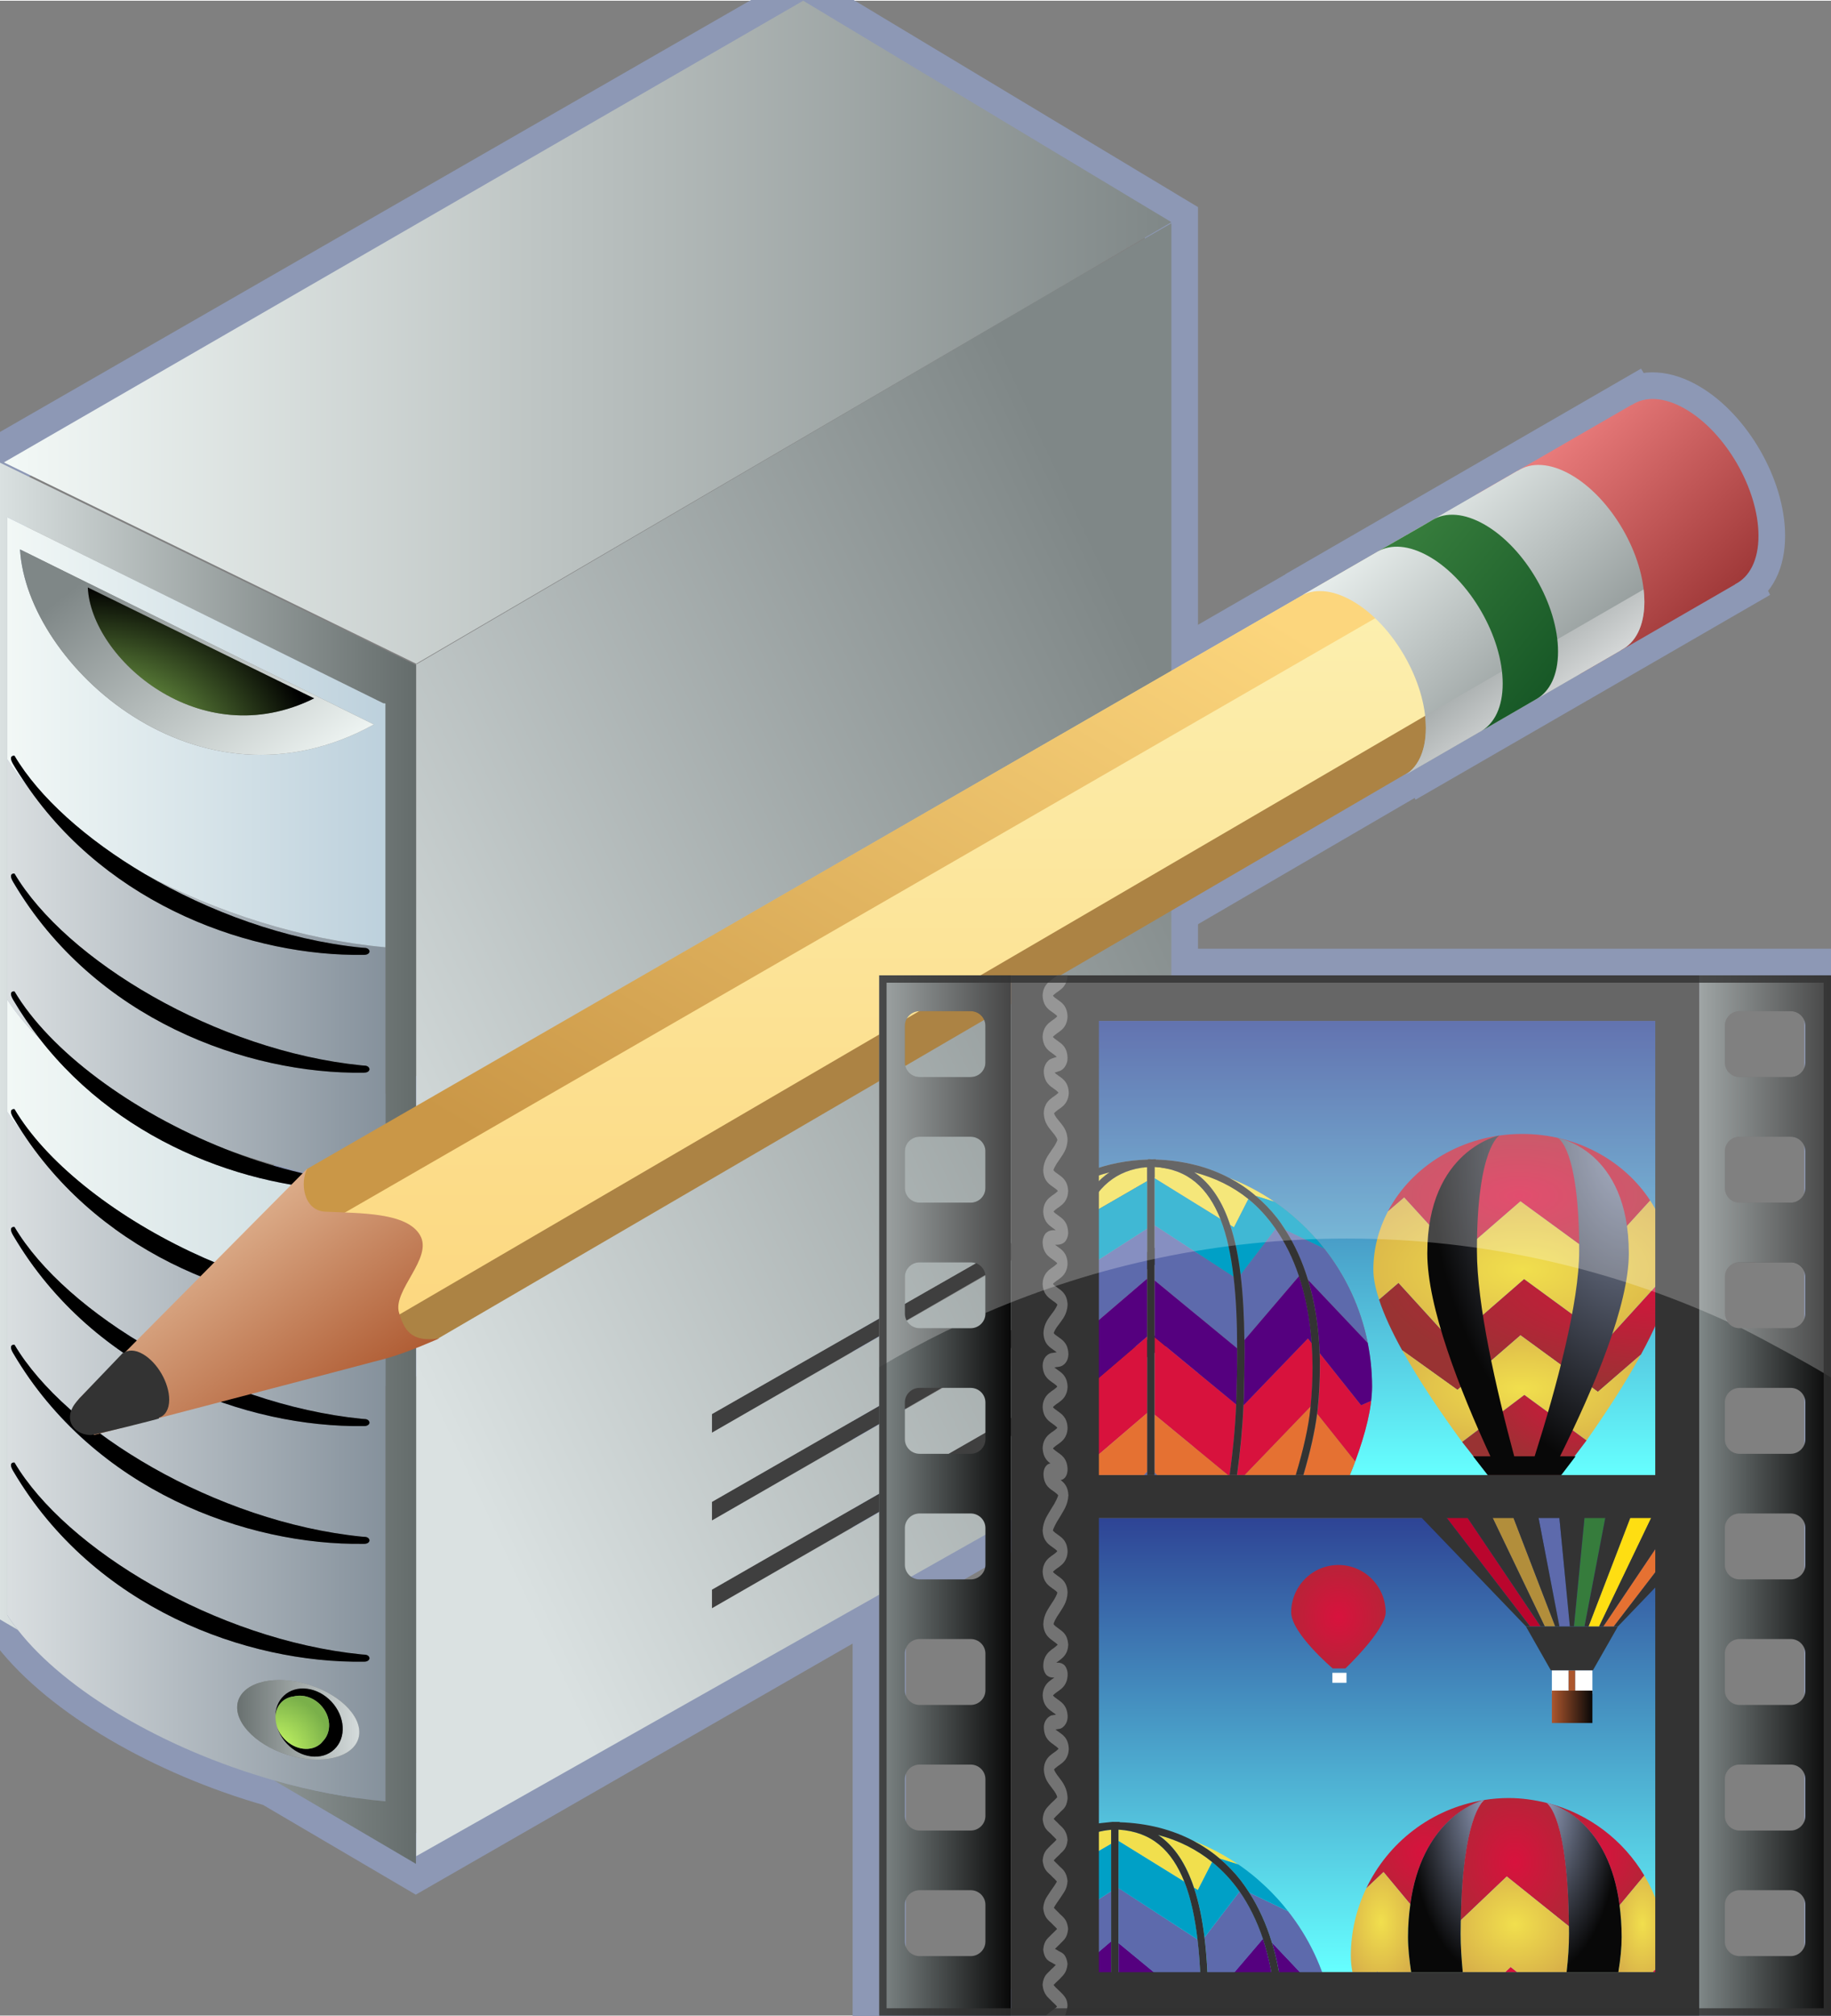 <svg xmlns="http://www.w3.org/2000/svg" xmlns:xlink="http://www.w3.org/1999/xlink" version="1.1" width="0.716" height="0.788" viewBox="0 0 51.583 56.73">
  <rect x="0" y="0" width="51.583" height="56.73" fill="#808080" stroke="none"/>
  <title><![CDATA[Video Workload]]></title>
  <g transform=" scale(1) ">
    <path xmlns="http://www.w3.org/2000/svg" d="  M33,6.235 L22.628,0 L0,13.007 L0,45.577 L0.502,45.871 C1.847,47.591 4.633,49.231 7.709,50.104 L11.717,52.458 L33,40.234 L33,37.827 L33,37.798 L32.537,37.578 L33,37.312 L33,35.355 L33,35.324 L32.537,35.105 L33,34.839 L33,32.882 L33,32.852 L32.569,32.648 L33,32.402 L33,6.266 L33,6.235 Z" style="stroke-width: 1.5; stroke: #8d98b5; stroke-dasharray: none; stroke-linecap: butt; stroke-linejoin: miter; fill: none; "/>
    <path xmlns="http://www.w3.org/2000/svg" d="  M49.54,15.067 C49.54,13.751 48.617,12.151 47.477,11.494 C46.881,11.15 46.346,11.134 45.97,11.383 L45.967,11.378 L42.752,13.235 L36.62,16.776 C36.652,16.755 36.688,16.739 36.724,16.722 L8.645,32.917 C8.645,32.917 3.488,38.066 3.471,38.08 C3.47,38.075 3.465,38.069 3.465,38.069 L2.241,39.347 C2.241,39.347 2.234,39.355 2.231,39.358 L2.211,39.379 L2.211,39.38 C2.168,39.429 2.088,39.525 2.044,39.609 C1.815,40.039 2.155,40.391 2.567,40.384 C2.577,40.383 2.606,40.378 2.644,40.37 L2.651,40.384 C2.651,40.384 2.795,40.346 3.043,40.281 C3.596,40.15 4.436,39.938 4.475,39.919 C4.478,39.918 4.475,39.91 4.475,39.906 C6.779,39.304 10.491,38.334 10.895,38.224 C11.483,38.063 12.379,37.662 12.379,37.662 C12.149,37.698 39.819,21.6 39.819,21.6 C39.736,21.695 39.64,21.774 39.531,21.831 L44.509,18.958 L44.51,18.958 L48.885,16.431 L48.883,16.427 C49.286,16.226 49.54,15.755 49.54,15.067 Z" style="stroke-width: 1.5; stroke: #8d98b5; stroke-dasharray: none; stroke-linecap: butt; stroke-linejoin: miter; fill: none; "/>
    <path xmlns="http://www.w3.org/2000/svg" d="  M24.77,56.73 L51.582,56.73 L51.582,27.442 L24.77,27.442 L24.77,56.73 Z" style="stroke-width: 1.5; stroke: #8d98b5; stroke-dasharray: none; stroke-linecap: butt; stroke-linejoin: miter; fill: none; "/>
    <path xmlns="http://www.w3.org/2000/svg" d="  M20.057,40.319 L33,32.852 L32.569,32.648 L20.057,39.794 L20.057,40.319 Z" style="fill-rule: evenodd; fill: #3f3f3f; "/>
    <path xmlns="http://www.w3.org/2000/svg" d="  M20.057,42.791 L33,35.324 L32.537,35.105 L20.057,42.266 L20.057,42.791 Z" style="fill-rule: evenodd; fill: #3f3f3f; "/>
    <path xmlns="http://www.w3.org/2000/svg" d="  M20.057,45.263 L33,37.797 L32.537,37.577 L20.057,44.737 L20.057,45.263 Z" style="fill-rule: evenodd; fill: #3f3f3f; "/>
    <defs xmlns="http://www.w3.org/2000/svg" xmlns:xlink="http://www.w3.org/1999/xlink">
      <linearGradient id="grad5698">
        <stop offset="0%" stop-color="#646c6b" stop-opacity="1"/>
        <stop offset="100%" stop-color="#dae1e1" stop-opacity="1"/>
      </linearGradient>
      <linearGradient xlink:href="#grad5698" id="grad5699" x1="0" y1="0" x2="0" y2="1" gradientTransform="rotate(90 .5 .5)" gradientUnits="objectBoundingBox">
  </linearGradient>
    </defs>
    <path xmlns="http://www.w3.org/2000/svg" d="  M11.717,18.704 L0,13.007 L0,45.577 L0.502,45.871 C0.394,45.733 0.293,45.594 0.205,45.455 L0.205,31.285 L0.205,28.125 L0.205,21.362 L0.205,14.544 L10.796,19.78 C10.796,19.78 10.836,19.784 10.858,19.786 L10.858,26.651 L10.858,33.366 L10.858,36.724 L10.858,50.697 C9.805,50.603 8.741,50.396 7.71,50.104 L11.718,52.458 L11.718,18.704 L11.717,18.704 Z" style="fill-rule: evenodd; fill: url(#grad5699); "/>
    <defs xmlns="http://www.w3.org/2000/svg" xmlns:xlink="http://www.w3.org/1999/xlink">
      <linearGradient id="grad5700">
        <stop offset="0%" stop-color="#85919c" stop-opacity="0.988"/>
        <stop offset="100%" stop-color="#dadfe1" stop-opacity="0.988"/>
      </linearGradient>
      <linearGradient xlink:href="#grad5700" id="grad5701" x1="0" y1="0" x2="0" y2="1" gradientTransform="rotate(90 .5 .5)" gradientUnits="objectBoundingBox">
  </linearGradient>
    </defs>
    <path xmlns="http://www.w3.org/2000/svg" d="  M10.409,36.719 C10.409,36.771 10.348,36.816 10.268,36.816 C10.26,36.816 10.246,36.816 10.246,36.816 C7.085,36.863 2.961,35.425 0.629,31.862 C0.471,31.669 0.328,31.477 0.206,31.285 L0.206,45.456 C0.294,45.595 0.395,45.734 0.503,45.872 C1.848,47.592 4.634,49.231 7.71,50.105 C8.741,50.397 9.805,50.604 10.858,50.698 L10.858,36.725 C10.703,36.712 10.549,36.694 10.393,36.676 C10.403,36.688 10.409,36.703 10.409,36.719 Z M10.093,48.938 C9.921,49.481 9.025,49.681 8.092,49.386 C7.157,49.09 6.539,48.41 6.71,47.867 C6.883,47.325 7.78,47.125 8.713,47.42 C9.648,47.716 10.264,48.395 10.093,48.938 Z M10.268,46.766 C10.26,46.766 10.246,46.766 10.246,46.766 C6.966,46.814 2.651,45.268 0.376,41.405 C0.211,41.133 0.408,41.158 0.408,41.158 C1.848,43.594 6.093,46.151 10.189,46.562 C10.206,46.565 10.267,46.568 10.274,46.568 C10.352,46.568 10.41,46.617 10.41,46.669 C10.41,46.722 10.348,46.766 10.268,46.766 Z M10.268,43.448 C10.26,43.448 10.246,43.448 10.246,43.448 C6.966,43.498 2.651,41.951 0.376,38.089 C0.211,37.816 0.408,37.841 0.408,37.841 C1.848,40.277 6.093,42.833 10.189,43.245 C10.206,43.246 10.267,43.251 10.274,43.251 C10.352,43.251 10.41,43.299 10.41,43.352 C10.41,43.406 10.348,43.448 10.268,43.448 Z M10.268,40.132 C10.26,40.132 10.246,40.132 10.246,40.132 C6.966,40.181 2.651,38.633 0.376,34.772 C0.211,34.499 0.408,34.525 0.408,34.525 C1.848,36.96 6.093,39.517 10.189,39.928 C10.206,39.93 10.267,39.934 10.274,39.934 C10.352,39.934 10.41,39.983 10.41,40.036 C10.41,40.088 10.348,40.132 10.268,40.132 Z" style="fill-rule: evenodd; fill: url(#grad5701); "/>
    <defs xmlns="http://www.w3.org/2000/svg" xmlns:xlink="http://www.w3.org/1999/xlink">
      <linearGradient id="grad5702">
        <stop offset="0%" stop-color="#85919c" stop-opacity="0.988"/>
        <stop offset="100%" stop-color="#dadfe1" stop-opacity="0.988"/>
      </linearGradient>
      <linearGradient xlink:href="#grad5702" id="grad5703" x1="0" y1="0" x2="0" y2="1" gradientTransform="rotate(90 .5 .5)" gradientUnits="objectBoundingBox">
  </linearGradient>
    </defs>
    <path xmlns="http://www.w3.org/2000/svg" d="  M10.188,26.662 C10.205,26.663 10.266,26.668 10.273,26.668 C10.351,26.668 10.409,26.716 10.409,26.769 C10.409,26.822 10.348,26.865 10.268,26.865 C10.26,26.865 10.246,26.866 10.246,26.866 C7.129,26.912 3.078,25.516 0.731,22.062 C0.529,21.83 0.353,21.596 0.205,21.362 L0.205,28.125 C0.441,28.494 0.748,28.862 1.114,29.222 C0.85,28.884 0.602,28.523 0.376,28.139 C0.211,27.866 0.408,27.892 0.408,27.892 C1.393,29.556 3.688,31.277 6.349,32.332 C7.604,32.791 8.938,33.131 10.27,33.301 C10.27,33.301 10.273,33.301 10.274,33.301 C10.28,33.301 10.286,33.303 10.291,33.303 C10.46,33.325 10.628,33.344 10.797,33.36 C10.817,33.361 10.837,33.364 10.858,33.366 L10.858,26.651 C8.493,26.438 6.07,25.653 4.085,24.592 C5.881,25.65 8.054,26.447 10.188,26.662 Z M10.268,30.181 C10.26,30.181 10.246,30.183 10.246,30.183 C6.966,30.231 2.651,28.684 0.376,24.822 C0.211,24.549 0.408,24.575 0.408,24.575 C1.848,27.01 6.093,29.566 10.189,29.977 C10.206,29.98 10.267,29.983 10.274,29.983 C10.352,29.983 10.41,30.033 10.41,30.085 C10.409,30.137 10.348,30.181 10.268,30.181 Z" style="fill-rule: evenodd; fill: url(#grad5703); "/>
    <defs xmlns="http://www.w3.org/2000/svg" xmlns:xlink="http://www.w3.org/1999/xlink">
      <linearGradient id="grad5704">
        <stop offset="0%" stop-color="#c8d8dd" stop-opacity="0.988"/>
        <stop offset="100%" stop-color="#f3f9f7" stop-opacity="0.988"/>
      </linearGradient>
      <linearGradient xlink:href="#grad5704" id="grad5705" x1="0" y1="0" x2="0" y2="1" gradientTransform="rotate(90 .5 .5)" gradientUnits="objectBoundingBox">
  </linearGradient>
    </defs>
    <path xmlns="http://www.w3.org/2000/svg" d="  M10.796,33.36 C10.627,33.344 10.46,33.325 10.291,33.303 C10.361,33.311 10.409,33.354 10.409,33.403 C10.409,33.454 10.348,33.499 10.268,33.499 C10.26,33.499 10.246,33.499 10.246,33.499 C7.292,33.544 3.5,32.292 1.114,29.222 C0.748,28.862 0.442,28.494 0.205,28.125 L0.205,31.285 C0.327,31.477 0.471,31.669 0.628,31.862 C0.542,31.729 0.457,31.595 0.375,31.456 C0.211,31.183 0.407,31.209 0.407,31.209 C1.268,32.665 3.132,34.163 5.365,35.222 C6.436,35.728 7.591,36.134 8.761,36.386 C9.236,36.487 9.713,36.565 10.187,36.614 C10.204,36.615 10.265,36.62 10.272,36.62 C10.328,36.62 10.372,36.644 10.392,36.676 C10.547,36.694 10.701,36.712 10.856,36.725 L10.856,33.367 C10.836,33.364 10.816,33.361 10.796,33.36 Z" style="fill-rule: evenodd; fill: url(#grad5705); "/>
    <defs xmlns="http://www.w3.org/2000/svg" xmlns:xlink="http://www.w3.org/1999/xlink">
      <linearGradient id="grad5706">
        <stop offset="0%" stop-color="#bdd1dd" stop-opacity="0.988"/>
        <stop offset="100%" stop-color="#f3f9f7" stop-opacity="0.988"/>
      </linearGradient>
      <linearGradient xlink:href="#grad5706" id="grad5707" x1="0" y1="0" x2="0" y2="1" gradientTransform="rotate(90 .5 .5)" gradientUnits="objectBoundingBox">
  </linearGradient>
    </defs>
    <path xmlns="http://www.w3.org/2000/svg" d="  M10.796,19.78 L0.205,14.543 L0.205,21.361 C0.353,21.596 0.529,21.83 0.731,22.061 C0.608,21.881 0.488,21.697 0.375,21.505 C0.211,21.233 0.407,21.258 0.407,21.258 C1.096,22.424 2.432,23.618 4.084,24.592 C6.068,25.653 8.492,26.438 10.857,26.651 L10.857,19.786 C10.836,19.784 10.796,19.78 10.796,19.78 Z M0.564,15.449 L10.534,20.378 C5.59,23.111 0.753,18.704 0.564,15.449 Z" style="fill-rule: evenodd; fill: url(#grad5707); "/>
    <path xmlns="http://www.w3.org/2000/svg" d="  M10.274,46.568 C10.266,46.568 10.206,46.565 10.189,46.562 C6.093,46.151 1.848,43.594 0.408,41.158 C0.408,41.158 0.211,41.133 0.376,41.405 C2.651,45.268 6.966,46.815 10.246,46.766 C10.246,46.766 10.261,46.766 10.268,46.766 C10.348,46.766 10.409,46.721 10.409,46.669 C10.409,46.617 10.352,46.568 10.274,46.568 Z" style="fill-rule: evenodd; fill: #000000; "/>
    <path xmlns="http://www.w3.org/2000/svg" d="  M10.274,43.251 C10.266,43.251 10.206,43.246 10.189,43.245 C6.093,42.833 1.848,40.277 0.408,37.841 C0.408,37.841 0.211,37.816 0.376,38.089 C2.651,41.951 6.966,43.498 10.246,43.448 C10.246,43.448 10.261,43.448 10.268,43.448 C10.348,43.448 10.409,43.404 10.409,43.352 C10.409,43.299 10.352,43.251 10.274,43.251 Z" style="fill-rule: evenodd; fill: #000000; "/>
    <path xmlns="http://www.w3.org/2000/svg" d="  M10.274,39.934 C10.266,39.934 10.206,39.93 10.189,39.928 C6.093,39.517 1.848,36.96 0.408,34.525 C0.408,34.525 0.211,34.499 0.376,34.772 C2.651,38.633 6.966,40.181 10.246,40.132 C10.246,40.132 10.261,40.132 10.268,40.132 C10.348,40.132 10.409,40.087 10.409,40.035 C10.409,39.983 10.352,39.934 10.274,39.934 Z" style="fill-rule: evenodd; fill: #000000; "/>
    <path xmlns="http://www.w3.org/2000/svg" d="  M10.393,36.675 C9.848,36.608 9.304,36.51 8.761,36.384 C7.591,36.133 6.436,35.727 5.366,35.221 C3.132,34.163 1.269,32.664 0.408,31.207 C0.408,31.207 0.211,31.182 0.376,31.454 C0.458,31.593 0.543,31.727 0.629,31.861 C2.961,35.425 7.085,36.862 10.246,36.815 C10.246,36.815 10.261,36.815 10.268,36.815 C10.348,36.815 10.409,36.77 10.409,36.718 C10.409,36.703 10.403,36.688 10.393,36.675 Z" style="fill-rule: evenodd; fill: #000000; "/>
    <path xmlns="http://www.w3.org/2000/svg" d="  M10.291,33.303 C10.283,33.303 10.276,33.301 10.269,33.301 C10.255,33.3 10.206,33.297 10.189,33.295 C8.892,33.164 7.581,32.819 6.349,32.332 C3.688,31.277 1.393,29.556 0.408,27.892 C0.408,27.892 0.211,27.866 0.376,28.139 C0.603,28.523 0.851,28.884 1.114,29.222 C3.5,32.292 7.292,33.544 10.246,33.499 C10.246,33.499 10.261,33.499 10.268,33.499 C10.348,33.499 10.409,33.454 10.409,33.403 C10.409,33.354 10.361,33.311 10.291,33.303 Z" style="fill-rule: evenodd; fill: #000000; "/>
    <path xmlns="http://www.w3.org/2000/svg" d="  M10.274,26.668 C10.266,26.668 10.206,26.664 10.189,26.662 C8.054,26.447 5.882,25.65 4.085,24.592 C2.432,23.619 1.097,22.424 0.408,21.258 C0.408,21.258 0.211,21.232 0.376,21.505 C0.488,21.697 0.609,21.881 0.732,22.061 C3.079,25.515 7.129,26.912 10.246,26.865 C10.246,26.865 10.261,26.864 10.268,26.864 C10.348,26.864 10.41,26.821 10.41,26.768 C10.41,26.716 10.352,26.668 10.274,26.668 Z" style="fill-rule: evenodd; fill: #000000; "/>
    <path xmlns="http://www.w3.org/2000/svg" d="  M10.274,29.983 C10.266,29.983 10.206,29.98 10.189,29.977 C6.093,29.566 1.848,27.009 0.408,24.575 C0.408,24.575 0.211,24.549 0.376,24.822 C2.651,28.684 6.966,30.231 10.246,30.183 C10.246,30.183 10.261,30.181 10.268,30.181 C10.348,30.181 10.409,30.137 10.409,30.085 C10.409,30.034 10.352,29.983 10.274,29.983 Z" style="fill-rule: evenodd; fill: #000000; "/>
    <defs xmlns="http://www.w3.org/2000/svg">
      <linearGradient id="grad5708">
        <stop offset="0%" stop-color="#646c6b" stop-opacity="1"/>
        <stop offset="100%" stop-color="#dae1e1" stop-opacity="1"/>
      </linearGradient>
    </defs>
    <path xmlns="http://www.w3.org/2000/svg" d="  M8.713,47.419 C7.78,47.123 6.884,47.324 6.711,47.867 C6.539,48.41 7.158,49.09 8.092,49.385 C9.025,49.681 9.922,49.48 10.094,48.938 C10.265,48.395 9.648,47.716 8.713,47.419 Z M9.418,49.234 C9.072,49.562 8.471,49.488 8.079,49.07 C7.953,48.935 7.864,48.781 7.813,48.623 C7.779,48.52 7.762,48.416 7.76,48.314 C7.757,48.089 7.835,47.875 7.997,47.723 C8.343,47.397 8.944,47.471 9.336,47.888 C9.728,48.306 9.765,48.909 9.418,49.234 Z" style="fill-rule: evenodd; fill: url(#grad5708); "/>
    <path xmlns="http://www.w3.org/2000/svg" d="  M7.997,47.724 C7.834,47.876 7.756,48.089 7.76,48.315 C7.766,48.154 7.827,48.005 7.942,47.894 C8.036,47.807 8.153,47.757 8.279,47.743 C8.53,47.681 8.827,47.767 9.038,47.992 C9.327,48.298 9.35,48.745 9.097,49.004 C9.081,49.024 9.062,49.045 9.043,49.065 C8.774,49.316 8.31,49.26 8.007,48.936 C7.918,48.842 7.853,48.733 7.812,48.623 C7.863,48.782 7.953,48.936 8.078,49.071 C8.47,49.489 9.071,49.562 9.417,49.235 C9.764,48.909 9.727,48.307 9.335,47.889 C8.943,47.472 8.342,47.398 7.997,47.724 Z" style="fill-rule: evenodd; fill: #000000; "/>
    <defs xmlns="http://www.w3.org/2000/svg">
      <radialGradient id="grad5709" cx="0%" cy="100%" r="100%">
        <stop offset="0%" stop-color="#ccff66" stop-opacity="1"/>
        <stop offset="100%" stop-color="#7ab04a" stop-opacity="1"/>
      </radialGradient>
    </defs>
    <path xmlns="http://www.w3.org/2000/svg" d="  M9.043,49.065 C9.062,49.045 9.081,49.024 9.097,49.004 C9.35,48.745 9.327,48.299 9.038,47.992 C8.828,47.767 8.53,47.681 8.279,47.743 C8.153,47.758 8.036,47.807 7.942,47.894 C7.827,48.004 7.766,48.154 7.76,48.315 C7.761,48.417 7.778,48.52 7.812,48.623 C7.853,48.733 7.918,48.842 8.007,48.936 C8.31,49.259 8.774,49.316 9.043,49.065 Z" style="fill-rule: evenodd; fill: url(#grad5709); "/>
    <defs xmlns="http://www.w3.org/2000/svg" xmlns:xlink="http://www.w3.org/1999/xlink">
      <linearGradient id="grad5710">
        <stop offset="0%" stop-color="#7f8787" stop-opacity="1"/>
        <stop offset="100%" stop-color="#f3f9f7" stop-opacity="1"/>
      </linearGradient>
      <linearGradient xlink:href="#grad5710" id="grad5711" x1="0" y1="0" x2="0" y2="1" gradientTransform="rotate(315 .5 .5)" gradientUnits="objectBoundingBox">
  </linearGradient>
    </defs>
    <path xmlns="http://www.w3.org/2000/svg" d="  M0.564,15.449 C0.753,18.703 5.59,23.111 10.534,20.378 L0.564,15.449 Z M2.474,16.52 L8.849,19.643 C5.627,21.242 2.558,18.501 2.474,16.52 Z" style="fill-rule: evenodd; fill: url(#grad5711); "/>
    <defs xmlns="http://www.w3.org/2000/svg">
      <radialGradient id="grad5712" cx="0%" cy="100%" r="100%">
        <stop offset="0%" stop-color="#a7e968" stop-opacity="1"/>
        <stop offset="100%" stop-color="#000000" stop-opacity="1"/>
      </radialGradient>
    </defs>
    <path xmlns="http://www.w3.org/2000/svg" d="  M2.474,16.52 C2.558,18.501 5.627,21.242 8.849,19.643 L2.474,16.52 Z" style="fill-rule: evenodd; fill: url(#grad5712); "/>
    <defs xmlns="http://www.w3.org/2000/svg" xmlns:xlink="http://www.w3.org/1999/xlink">
      <linearGradient id="grad5713">
        <stop offset="0%" stop-color="#7f8787" stop-opacity="1"/>
        <stop offset="100%" stop-color="#dae1e1" stop-opacity="1"/>
      </linearGradient>
      <linearGradient xlink:href="#grad5713" id="grad5714" x1="0" y1="0" x2="0" y2="1" gradientTransform="rotate(45 .5 .5)" gradientUnits="objectBoundingBox">
  </linearGradient>
    </defs>
    <path xmlns="http://www.w3.org/2000/svg" d="  M11.744,18.677 L11.726,18.668 L11.726,52.242 L33,40.233 L33,37.826 L20.057,45.263 L20.057,44.737 L32.537,37.577 L33,37.311 L33,35.355 L20.057,42.791 L20.057,42.266 L32.537,35.105 L33,34.84 L33,32.882 L20.057,40.319 L20.057,39.794 L32.569,32.648 L33,32.402 L33,6.266 L30.145,7.906 L11.744,18.677 Z" style="fill-rule: evenodd; fill: url(#grad5714); "/>
    <defs xmlns="http://www.w3.org/2000/svg" xmlns:xlink="http://www.w3.org/1999/xlink">
      <linearGradient id="grad5715">
        <stop offset="0%" stop-color="#7f8787" stop-opacity="1"/>
        <stop offset="100%" stop-color="#f3f9f7" stop-opacity="1"/>
      </linearGradient>
      <linearGradient xlink:href="#grad5715" id="grad5716" x1="0" y1="0" x2="0" y2="1" gradientTransform="rotate(90 .5 .5)" gradientUnits="objectBoundingBox">
  </linearGradient>
    </defs>
    <path xmlns="http://www.w3.org/2000/svg" d="  M22.628,0 L0.11,12.999 L11.726,18.668 L33,6.235 L22.628,0 Z" style="fill-rule: evenodd; fill: url(#grad5716); "/>
    <defs xmlns="http://www.w3.org/2000/svg" xmlns:xlink="http://www.w3.org/1999/xlink">
      <linearGradient id="grad5717">
        <stop offset="0%" stop-color="#fcd67d" stop-opacity="1"/>
        <stop offset="100%" stop-color="#fcf4b8" stop-opacity="1"/>
      </linearGradient>
      <linearGradient xlink:href="#grad5717" id="grad5718" x1="0" y1="0" x2="0" y2="1" gradientTransform="rotate(180 .5 .5)" gradientUnits="objectBoundingBox">
  </linearGradient>
    </defs>
    <path xmlns="http://www.w3.org/2000/svg" d="  M45.48,18.352 L10.934,38.168 L7.75,33.868 L8.64,32.92 L42.791,13.223 L45.48,18.352 Z" style="fill-rule: evenodd; fill: url(#grad5718); "/>
    <path xmlns="http://www.w3.org/2000/svg" d="  M43.211,18.349 L10.141,37.639 L10.717,38.047 L12.321,37.679 L43.779,19.335 L43.211,18.349 Z" style="fill-rule: evenodd; fill: #ac8344; "/>
    <defs xmlns="http://www.w3.org/2000/svg" xmlns:xlink="http://www.w3.org/1999/xlink">
      <linearGradient id="grad5719">
        <stop offset="0%" stop-color="#fcd67d" stop-opacity="1"/>
        <stop offset="100%" stop-color="#ca9747" stop-opacity="1"/>
      </linearGradient>
      <linearGradient xlink:href="#grad5719" id="grad5720" x1="0" y1="0" x2="0" y2="1" gradientTransform="rotate(45 .5 .5)" gradientUnits="objectBoundingBox">
  </linearGradient>
    </defs>
    <path xmlns="http://www.w3.org/2000/svg" d="  M40.26,14.684 L8.646,32.895 C8.646,32.895 8.047,33.736 8.291,34.145 C8.536,34.554 9.008,34.529 9.008,34.529 L41.053,16.055 L40.26,14.684 Z" style="fill-rule: evenodd; fill: url(#grad5720); "/>
    <defs xmlns="http://www.w3.org/2000/svg" xmlns:xlink="http://www.w3.org/1999/xlink">
      <linearGradient id="grad5721">
        <stop offset="0%" stop-color="#f38484" stop-opacity="1"/>
        <stop offset="100%" stop-color="#993333" stop-opacity="1"/>
      </linearGradient>
      <linearGradient xlink:href="#grad5721" id="grad5722" x1="0" y1="0" x2="0" y2="1" gradientTransform="rotate(315 .5 .5)" gradientUnits="objectBoundingBox">
  </linearGradient>
    </defs>
    <path xmlns="http://www.w3.org/2000/svg" d="  M47.477,11.494 C46.881,11.15 46.346,11.134 45.97,11.383 L45.967,11.378 L41.591,13.905 L44.51,18.959 L48.885,16.432 L48.883,16.428 C49.286,16.226 49.54,15.755 49.54,15.068 C49.54,13.751 48.617,12.151 47.477,11.494 Z" style="fill-rule: evenodd; fill: url(#grad5722); "/>
    <defs xmlns="http://www.w3.org/2000/svg" xmlns:xlink="http://www.w3.org/1999/xlink">
      <linearGradient id="grad5723">
        <stop offset="0%" stop-color="#7f8787" stop-opacity="1"/>
        <stop offset="100%" stop-color="#f3f9f7" stop-opacity="1"/>
      </linearGradient>
      <linearGradient xlink:href="#grad5723" id="grad5724" x1="0" y1="0" x2="0" y2="1" gradientTransform="rotate(135 .5 .5)" gradientUnits="objectBoundingBox">
  </linearGradient>
    </defs>
    <path xmlns="http://www.w3.org/2000/svg" d="  M46.325,16.923 C46.325,15.607 45.402,14.007 44.262,13.35 C43.666,13.007 43.131,12.99 42.755,13.239 L42.752,13.235 L36.62,16.777 C36.995,16.542 37.522,16.567 38.106,16.904 C39.246,17.562 40.169,19.162 40.169,20.477 C40.169,21.155 39.924,21.625 39.53,21.832 L45.669,18.289 L45.667,18.284 C46.071,18.082 46.325,17.611 46.325,16.923 Z" style="fill-rule: evenodd; fill: url(#grad5724); "/>
    <defs xmlns="http://www.w3.org/2000/svg" xmlns:xlink="http://www.w3.org/1999/xlink">
      <linearGradient id="grad5725">
        <stop offset="0%" stop-color="#ffffff" stop-opacity="1"/>
        <stop offset="100%" stop-color="#7f8787" stop-opacity="1"/>
      </linearGradient>
      <linearGradient xlink:href="#grad5725" id="grad5726" x1="0" y1="0" x2="0" y2="1" gradientTransform="rotate(135 .5 .5)" gradientUnits="objectBoundingBox">
  </linearGradient>
    </defs>
    <path xmlns="http://www.w3.org/2000/svg" d="  M45.668,18.284 C46.071,18.082 46.325,17.611 46.325,16.923 C46.325,16.81 46.316,16.694 46.303,16.577 L40.148,20.131 C40.162,20.248 40.17,20.364 40.17,20.477 C40.17,21.154 39.925,21.625 39.531,21.831 L45.67,18.288 L45.668,18.284 Z" style="fill-rule: evenodd; fill: url(#grad5726); "/>
    <defs xmlns="http://www.w3.org/2000/svg" xmlns:xlink="http://www.w3.org/1999/xlink">
      <linearGradient id="grad5727">
        <stop offset="0%" stop-color="#185927" stop-opacity="1"/>
        <stop offset="100%" stop-color="#367c3c" stop-opacity="1"/>
      </linearGradient>
      <linearGradient xlink:href="#grad5727" id="grad5728" x1="0" y1="0" x2="0" y2="1" gradientTransform="rotate(135 .5 .5)" gradientUnits="objectBoundingBox">
  </linearGradient>
    </defs>
    <path xmlns="http://www.w3.org/2000/svg" d="  M41.83,14.754 C41.253,14.421 40.733,14.393 40.358,14.618 C40.094,14.777 39.081,15.352 38.809,15.511 C39.182,15.294 39.7,15.325 40.27,15.654 C41.411,16.312 42.334,17.912 42.334,19.227 C42.334,19.885 42.103,20.347 41.731,20.563 C42.002,20.406 43.013,19.818 43.283,19.664 C43.66,19.451 43.893,18.988 43.893,18.327 C43.893,17.011 42.97,15.412 41.83,14.754 Z" style="fill-rule: evenodd; fill: url(#grad5728); "/>
    <defs xmlns="http://www.w3.org/2000/svg" xmlns:xlink="http://www.w3.org/1999/xlink">
      <linearGradient id="grad5729">
        <stop offset="0%" stop-color="#ac562d" stop-opacity="1"/>
        <stop offset="100%" stop-color="#ebc8a7" stop-opacity="1"/>
      </linearGradient>
      <linearGradient xlink:href="#grad5729" id="grad5730" x1="0" y1="0" x2="0" y2="1" gradientTransform="rotate(135 .5 .5)" gradientUnits="objectBoundingBox">
  </linearGradient>
    </defs>
    <path xmlns="http://www.w3.org/2000/svg" d="  M12.378,37.662 C11.567,37.789 11.383,37.408 11.242,36.941 C11.053,36.311 12.208,35.405 11.834,34.759 C11.461,34.111 10.149,34.143 9.166,34.096 C8.532,34.066 8.452,33.242 8.658,32.882 L2.209,39.379 L2.649,40.384 C2.649,40.384 10.304,38.386 10.893,38.224 C11.482,38.063 12.378,37.662 12.378,37.662 Z" style="fill-rule: evenodd; fill: url(#grad5730); "/>
    <path xmlns="http://www.w3.org/2000/svg" d="  M4.767,39.389 C4.767,38.916 4.436,38.342 4.026,38.106 C3.805,37.977 3.607,37.978 3.471,38.08 C3.47,38.075 3.465,38.069 3.465,38.069 L2.241,39.347 C2.241,39.347 2.105,39.492 2.044,39.609 C1.815,40.039 2.155,40.391 2.567,40.384 C2.675,40.381 4.418,39.947 4.475,39.919 C4.48,39.917 4.479,39.907 4.477,39.896 C4.652,39.841 4.767,39.664 4.767,39.389 Z" style="fill-rule: evenodd; fill: #333333; "/>
    <defs xmlns="http://www.w3.org/2000/svg" xmlns:xlink="http://www.w3.org/1999/xlink">
      <linearGradient id="grad5731">
        <stop offset="0%" stop-color="#080808" stop-opacity="1"/>
        <stop offset="100%" stop-color="#7f8787" stop-opacity="1"/>
      </linearGradient>
      <linearGradient xlink:href="#grad5731" id="grad5732" x1="0" y1="0" x2="0" y2="1" gradientTransform="rotate(90 .5 .5)" gradientUnits="objectBoundingBox">
  </linearGradient>
    </defs>
    <path xmlns="http://www.w3.org/2000/svg" d="  M47.87,27.442 L47.87,56.73 L51.582,56.73 L51.582,27.442 L47.87,27.442 Z M50.861,54.646 C50.861,54.871 50.675,55.056 50.446,55.056 L49.007,55.056 C48.778,55.056 48.593,54.871 48.593,54.646 L48.593,53.61 C48.593,53.383 48.778,53.2 49.007,53.2 L50.446,53.2 C50.675,53.2 50.861,53.383 50.861,53.61 L50.861,54.646 Z M50.861,51.109 C50.861,51.336 50.675,51.52 50.446,51.52 L49.007,51.52 C48.778,51.52 48.593,51.336 48.593,51.109 L48.593,50.074 C48.593,49.847 48.778,49.663 49.007,49.663 L50.446,49.663 C50.675,49.663 50.861,49.847 50.861,50.074 L50.861,51.109 Z M50.861,47.573 C50.861,47.8 50.675,47.984 50.446,47.984 L49.007,47.984 C48.778,47.984 48.593,47.8 48.593,47.573 L48.593,46.538 C48.593,46.312 48.778,46.128 49.007,46.128 L50.446,46.128 C50.675,46.128 50.861,46.312 50.861,46.538 L50.861,47.573 Z M50.861,44.038 C50.861,44.264 50.675,44.449 50.446,44.449 L49.007,44.449 C48.778,44.449 48.593,44.264 48.593,44.038 L48.593,43.003 C48.593,42.776 48.778,42.593 49.007,42.593 L50.446,42.593 C50.675,42.593 50.861,42.776 50.861,43.003 L50.861,44.038 Z M50.861,40.503 C50.861,40.729 50.675,40.913 50.446,40.913 L49.007,40.913 C48.778,40.913 48.593,40.729 48.593,40.503 L48.593,39.467 C48.593,39.24 48.778,39.057 49.007,39.057 L50.446,39.057 C50.675,39.057 50.861,39.24 50.861,39.467 L50.861,40.503 Z M50.861,36.967 C50.861,37.193 50.675,37.377 50.446,37.377 L49.007,37.377 C48.778,37.377 48.593,37.193 48.593,36.967 L48.593,35.931 C48.593,35.705 48.778,35.521 49.007,35.521 L50.446,35.521 C50.675,35.521 50.861,35.705 50.861,35.931 L50.861,36.967 Z M50.861,33.431 C50.861,33.658 50.675,33.842 50.446,33.842 L49.007,33.842 C48.778,33.842 48.593,33.658 48.593,33.431 L48.593,32.395 C48.593,32.169 48.778,31.985 49.007,31.985 L50.446,31.985 C50.675,31.985 50.861,32.169 50.861,32.395 L50.861,33.431 Z M50.861,29.896 C50.861,30.122 50.675,30.306 50.446,30.306 L49.007,30.306 C48.778,30.306 48.593,30.122 48.593,29.896 L48.593,28.86 C48.593,28.634 48.778,28.45 49.007,28.45 L50.446,28.45 C50.675,28.45 50.861,28.634 50.861,28.86 L50.861,29.896 Z" style="fill-rule: evenodd; fill: url(#grad5732); "/>
    <defs xmlns="http://www.w3.org/2000/svg" xmlns:xlink="http://www.w3.org/1999/xlink">
      <linearGradient id="grad5733">
        <stop offset="0%" stop-color="#080808" stop-opacity="1"/>
        <stop offset="100%" stop-color="#7f8787" stop-opacity="1"/>
      </linearGradient>
      <linearGradient xlink:href="#grad5733" id="grad5734" x1="0" y1="0" x2="0" y2="1" gradientTransform="rotate(90 .5 .5)" gradientUnits="objectBoundingBox">
  </linearGradient>
    </defs>
    <path xmlns="http://www.w3.org/2000/svg" d="  M24.77,27.442 L24.77,56.73 L28.482,56.73 L28.482,27.442 L24.77,27.442 Z M27.761,54.646 C27.761,54.871 27.575,55.056 27.345,55.056 L25.907,55.056 C25.678,55.056 25.492,54.871 25.492,54.646 L25.492,53.61 C25.492,53.383 25.678,53.2 25.907,53.2 L27.345,53.2 C27.575,53.2 27.761,53.383 27.761,53.61 L27.761,54.646 Z M27.761,51.109 C27.761,51.336 27.575,51.52 27.345,51.52 L25.907,51.52 C25.678,51.52 25.492,51.336 25.492,51.109 L25.492,50.074 C25.492,49.847 25.678,49.663 25.907,49.663 L27.345,49.663 C27.575,49.663 27.761,49.847 27.761,50.074 L27.761,51.109 Z M27.761,47.573 C27.761,47.8 27.575,47.984 27.345,47.984 L25.907,47.984 C25.678,47.984 25.492,47.8 25.492,47.573 L25.492,46.538 C25.492,46.312 25.678,46.128 25.907,46.128 L27.345,46.128 C27.575,46.128 27.761,46.312 27.761,46.538 L27.761,47.573 Z M27.761,44.038 C27.761,44.264 27.575,44.449 27.345,44.449 L25.907,44.449 C25.678,44.449 25.492,44.264 25.492,44.038 L25.492,43.003 C25.492,42.776 25.678,42.593 25.907,42.593 L27.345,42.593 C27.575,42.593 27.761,42.776 27.761,43.003 L27.761,44.038 Z M27.761,40.503 C27.761,40.729 27.575,40.913 27.345,40.913 L25.907,40.913 C25.678,40.913 25.492,40.729 25.492,40.503 L25.492,39.467 C25.492,39.24 25.678,39.057 25.907,39.057 L27.345,39.057 C27.575,39.057 27.761,39.24 27.761,39.467 L27.761,40.503 Z M27.761,36.967 C27.761,37.193 27.575,37.377 27.345,37.377 L25.907,37.377 C25.678,37.377 25.492,37.193 25.492,36.967 L25.492,35.931 C25.492,35.705 25.678,35.521 25.907,35.521 L27.345,35.521 C27.575,35.521 27.761,35.705 27.761,35.931 L27.761,36.967 Z M27.761,33.431 C27.761,33.658 27.575,33.842 27.345,33.842 L25.907,33.842 C25.678,33.842 25.492,33.658 25.492,33.431 L25.492,32.395 C25.492,32.169 25.678,31.985 25.907,31.985 L27.345,31.985 C27.575,31.985 27.761,32.169 27.761,32.395 L27.761,33.431 Z M27.761,29.896 C27.761,30.122 27.575,30.306 27.345,30.306 L25.907,30.306 C25.678,30.306 25.492,30.122 25.492,29.896 L25.492,28.86 C25.492,28.634 25.678,28.45 25.907,28.45 L27.345,28.45 C27.575,28.45 27.761,28.634 27.761,28.86 L27.761,29.896 Z" style="fill-rule: evenodd; fill: url(#grad5734); "/>
    <defs xmlns="http://www.w3.org/2000/svg" xmlns:xlink="http://www.w3.org/1999/xlink">
      <linearGradient id="grad5735">
        <stop offset="0%" stop-color="#2e4495" stop-opacity="1"/>
        <stop offset="100%" stop-color="#66ffff" stop-opacity="1"/>
      </linearGradient>
      <linearGradient xlink:href="#grad5735" id="grad5736" x1="0" y1="0" x2="0" y2="1" gradientTransform="rotate(-0 .5 .5)" gradientUnits="objectBoundingBox">
  </linearGradient>
    </defs>
    <path xmlns="http://www.w3.org/2000/svg" d="  M32.344,32.627 L32.343,32.618 C32.343,32.618 32.35,32.617 32.358,32.617 L32.359,32.617 C32.361,32.617 32.361,32.616 32.362,32.616 C32.368,32.616 32.373,32.617 32.378,32.617 C32.405,32.617 32.43,32.621 32.456,32.622 C32.481,32.621 32.504,32.618 32.528,32.618 C32.533,32.618 32.537,32.617 32.543,32.617 C32.546,32.617 32.546,32.617 32.548,32.617 L32.548,32.617 C32.554,32.617 32.56,32.617 32.56,32.617 L32.561,32.627 C33.353,32.653 34.048,32.836 34.641,33.151 C35.087,33.325 35.509,33.547 35.9,33.815 L35.907,33.817 C35.915,33.822 35.922,33.829 35.929,33.833 C36.06,33.923 36.187,34.018 36.308,34.117 C36.392,34.184 36.47,34.256 36.55,34.327 C36.598,34.371 36.649,34.414 36.696,34.46 C36.786,34.547 36.873,34.636 36.959,34.727 C36.985,34.756 37.012,34.785 37.039,34.815 C37.132,34.92 37.223,35.026 37.309,35.137 L37.306,35.135 C37.909,35.899 38.338,36.804 38.533,37.794 C38.535,37.803 38.536,37.811 38.537,37.82 C38.574,38.009 38.603,38.201 38.622,38.395 C38.642,38.599 38.654,38.806 38.654,39.016 C38.654,39.605 38.473,40.332 38.177,41.129 L38.178,41.13 C38.174,41.14 38.17,41.15 38.166,41.16 C38.122,41.276 38.078,41.393 38.029,41.512 L47.044,41.512 L47.044,28.724 L30.544,28.724 L30.544,32.993 C30.609,32.974 30.671,32.953 30.736,32.936 C31.216,32.753 31.753,32.647 32.344,32.627 Z" style="fill-rule: evenodd; fill: url(#grad5736); "/>
    <path xmlns="http://www.w3.org/2000/svg" d="  M30.544,34.261 L30.544,34.249 C30.542,34.255 30.54,34.259 30.537,34.264 L30.544,34.261 Z" style="fill-rule: evenodd; fill: #f1df4d; "/>
    <path xmlns="http://www.w3.org/2000/svg" d="  M30.736,32.937 C30.671,32.954 30.609,32.974 30.544,32.994 L30.544,33.013 C30.608,32.986 30.671,32.962 30.736,32.937 Z" style="fill-rule: evenodd; fill: #f1df4d; "/>
    <path xmlns="http://www.w3.org/2000/svg" d="  M31.259,32.986 C31.008,33.053 30.767,33.131 30.544,33.234 L30.544,33.784 C30.732,33.454 30.967,33.184 31.259,32.986 Z" style="fill-rule: evenodd; fill: #f1df4d; "/>
    <path xmlns="http://www.w3.org/2000/svg" d="  M34.658,34.473 L34.763,34.538 L35.17,33.739 C34.74,33.39 34.228,33.139 33.646,32.987 C34.121,33.307 34.444,33.823 34.658,34.473 Z" style="fill-rule: evenodd; fill: #f1df4d; "/>
    <path xmlns="http://www.w3.org/2000/svg" d="  M35.899,33.815 C35.508,33.548 35.087,33.325 34.64,33.151 C34.907,33.292 35.155,33.458 35.378,33.652 L35.899,33.815 Z" style="fill-rule: evenodd; fill: #f1df4d; "/>
    <path xmlns="http://www.w3.org/2000/svg" d="  M34.384,34.302 C34.032,33.426 33.475,32.896 32.528,32.835 L32.528,33.154 L34.384,34.302 Z" style="fill-rule: evenodd; fill: #f1df4d; "/>
    <path xmlns="http://www.w3.org/2000/svg" d="  M32.321,33.234 L32.321,32.84 C31.428,32.916 30.89,33.423 30.544,34.249 L30.544,34.261 L32.321,33.234 Z" style="fill-rule: evenodd; fill: #f1df4d; "/>
    <path xmlns="http://www.w3.org/2000/svg" d="  M32.528,41.512 L32.601,41.512 L32.528,41.438 L32.528,41.512 Z" style="fill-rule: evenodd; fill: #606aa3; "/>
    <path xmlns="http://www.w3.org/2000/svg" d="  M32.226,41.512 L32.321,41.512 L32.321,41.41 L32.226,41.512 Z" style="fill-rule: evenodd; fill: #606aa3; "/>
    <path xmlns="http://www.w3.org/2000/svg" d="  M36.455,41.55 L36.465,41.55 L36.458,41.541 L36.455,41.55 Z" style="fill-rule: evenodd; fill: #606aa3; "/>
    <path xmlns="http://www.w3.org/2000/svg" d="  M38.344,39.545 L37.175,38.077 C37.18,38.207 37.187,38.336 37.187,38.468 C37.187,38.844 37.169,39.233 37.129,39.631 C37.123,39.68 37.114,39.735 37.108,39.787 L38.177,41.129 C38.473,40.332 38.654,39.605 38.654,39.016 C38.654,39.145 38.642,39.282 38.627,39.423 L38.344,39.545 Z" style="fill-rule: evenodd; fill: #d8123d; "/>
    <path xmlns="http://www.w3.org/2000/svg" d="  M35.032,39.549 C35.008,40.172 34.944,40.834 34.852,41.512 L35.066,41.512 L36.925,39.581 C36.962,39.198 36.981,38.827 36.981,38.468 C36.98,38.241 36.971,38.018 36.956,37.801 L36.847,37.665 L35.032,39.549 Z" style="fill-rule: evenodd; fill: #d8123d; "/>
    <path xmlns="http://www.w3.org/2000/svg" d="  M32.321,37.609 L30.544,39.129 L30.544,41.282 L32.321,39.761 L32.321,37.609 Z" style="fill-rule: evenodd; fill: #d8123d; "/>
    <path xmlns="http://www.w3.org/2000/svg" d="  M32.528,37.631 L32.528,39.811 L34.594,41.512 L34.642,41.512 C34.738,40.824 34.803,40.154 34.827,39.526 L32.528,37.631 Z" style="fill-rule: evenodd; fill: #d8123d; "/>
    <path xmlns="http://www.w3.org/2000/svg" d="  M36.596,35.911 C36.431,35.415 36.212,34.967 35.938,34.578 L34.952,35.867 C35.023,36.442 35.053,37.064 35.06,37.712 L36.596,35.911 Z" style="fill-rule: evenodd; fill: #5d6aac; "/>
    <path xmlns="http://www.w3.org/2000/svg" d="  M36.849,36.016 L38.532,37.794 C38.337,36.804 37.908,35.899 37.306,35.135 L36.209,34.608 C36.478,35.026 36.691,35.498 36.849,36.016 Z" style="fill-rule: evenodd; fill: #5d6aac; "/>
    <path xmlns="http://www.w3.org/2000/svg" d="  M32.321,34.57 L30.544,35.711 L30.544,37.5 L32.321,35.979 L32.321,34.57 Z" style="fill-rule: evenodd; fill: #5d6aac; "/>
    <path xmlns="http://www.w3.org/2000/svg" d="  M34.855,37.946 C34.855,37.23 34.827,36.547 34.754,35.928 L32.528,34.479 L32.528,36.029 L34.855,37.946 Z" style="fill-rule: evenodd; fill: #5d6aac; "/>
    <path xmlns="http://www.w3.org/2000/svg" d="  M32.528,41.438 L32.601,41.512 L34.594,41.512 L32.528,39.812 L32.528,41.438 Z" style="fill-rule: evenodd; fill: #e57132; "/>
    <path xmlns="http://www.w3.org/2000/svg" d="  M36.508,41.512 C36.72,40.809 36.869,40.16 36.923,39.611 C36.924,39.6 36.925,39.591 36.925,39.581 L35.066,41.512 L36.508,41.512 Z" style="fill-rule: evenodd; fill: #e57132; "/>
    <path xmlns="http://www.w3.org/2000/svg" d="  M38.177,41.13 L37.108,39.788 C37.043,40.3 36.909,40.881 36.724,41.505 L36.732,41.513 L38.026,41.513 C38.074,41.395 38.123,41.277 38.167,41.161 C38.17,41.15 38.173,41.14 38.177,41.13 Z" style="fill-rule: evenodd; fill: #e57132; "/>
    <path xmlns="http://www.w3.org/2000/svg" d="  M32.321,39.761 L30.544,41.282 L30.544,41.512 L32.226,41.512 L32.321,41.41 L32.321,39.761 Z" style="fill-rule: evenodd; fill: #e57132; "/>
    <path xmlns="http://www.w3.org/2000/svg" d="  M35.059,37.711 C35.06,37.813 35.062,37.914 35.062,38.017 C35.062,38.464 35.053,38.922 35.04,39.385 C35.038,39.439 35.035,39.494 35.032,39.549 L36.847,37.665 L36.956,37.801 C36.909,37.114 36.786,36.481 36.597,35.911 L35.059,37.711 Z" style="fill-rule: evenodd; fill: #55007f; "/>
    <path xmlns="http://www.w3.org/2000/svg" d="  M30.544,37.5 L30.544,39.129 L32.321,37.609 L32.321,35.979 L30.544,37.5 Z" style="fill-rule: evenodd; fill: #55007f; "/>
    <path xmlns="http://www.w3.org/2000/svg" d="  M37.176,38.077 L38.345,39.545 L38.627,39.423 C38.642,39.282 38.654,39.145 38.654,39.016 C38.654,38.806 38.642,38.599 38.622,38.395 C38.603,38.201 38.574,38.009 38.537,37.82 C38.535,37.811 38.534,37.803 38.533,37.794 L36.85,36.016 C37.039,36.641 37.148,37.334 37.176,38.077 Z" style="fill-rule: evenodd; fill: #55007f; "/>
    <path xmlns="http://www.w3.org/2000/svg" d="  M32.528,37.631 L34.827,39.525 C34.83,39.477 34.832,39.427 34.834,39.379 C34.846,38.917 34.856,38.46 34.856,38.017 C34.856,37.993 34.855,37.969 34.855,37.946 L32.527,36.029 L32.527,37.631 L32.528,37.631 Z" style="fill-rule: evenodd; fill: #55007f; "/>
    <path xmlns="http://www.w3.org/2000/svg" d="  M32.321,34.57 L32.321,33.234 L30.544,34.261 L30.544,35.711 L32.321,34.57 Z" style="fill-rule: evenodd; fill: #00a0c6; "/>
    <path xmlns="http://www.w3.org/2000/svg" d="  M32.528,34.479 L34.754,35.928 C34.682,35.321 34.568,34.775 34.39,34.319 C34.388,34.312 34.385,34.308 34.384,34.303 L32.528,33.154 L32.528,34.479 Z" style="fill-rule: evenodd; fill: #00a0c6; "/>
    <path xmlns="http://www.w3.org/2000/svg" d="  M35.976,34.271 C36.059,34.379 36.136,34.492 36.21,34.608 L37.306,35.135 C37.221,35.026 37.132,34.919 37.039,34.815 C37.012,34.785 36.985,34.756 36.959,34.727 C36.874,34.636 36.787,34.547 36.696,34.46 C36.649,34.414 36.598,34.371 36.55,34.327 C36.47,34.255 36.392,34.184 36.308,34.117 C36.187,34.018 36.06,33.923 35.929,33.833 C35.92,33.827 35.909,33.821 35.9,33.815 L35.38,33.652 C35.596,33.837 35.797,34.042 35.976,34.271 Z" style="fill-rule: evenodd; fill: #00a0c6; "/>
    <path xmlns="http://www.w3.org/2000/svg" d="  M34.658,34.473 C34.795,34.889 34.891,35.359 34.952,35.867 L35.938,34.577 C35.717,34.259 35.463,33.975 35.17,33.738 L34.763,34.537 L34.658,34.473 Z" style="fill-rule: evenodd; fill: #00a0c6; "/>
    <path xmlns="http://www.w3.org/2000/svg" d="  M37.176,38.077 C37.148,37.334 37.039,36.641 36.849,36.016 C36.691,35.498 36.478,35.026 36.209,34.608 C36.135,34.492 36.059,34.378 35.975,34.271 C35.797,34.042 35.596,33.837 35.377,33.652 C35.153,33.458 34.906,33.292 34.639,33.151 C34.046,32.836 33.351,32.653 32.56,32.627 L32.56,32.617 C32.56,32.617 32.552,32.617 32.547,32.617 L32.546,32.617 C32.545,32.617 32.545,32.617 32.542,32.617 C32.536,32.617 32.531,32.618 32.527,32.618 C32.502,32.618 32.48,32.621 32.455,32.622 C32.428,32.621 32.404,32.617 32.377,32.617 C32.371,32.617 32.367,32.616 32.361,32.616 C32.359,32.616 32.359,32.617 32.358,32.617 L32.356,32.617 C32.349,32.617 32.342,32.618 32.342,32.618 L32.342,32.627 C31.752,32.647 31.215,32.753 30.733,32.937 C30.669,32.962 30.605,32.986 30.542,33.014 L30.542,33.235 C30.765,33.132 31.006,33.053 31.257,32.987 C30.965,33.185 30.73,33.455 30.542,33.785 L30.542,34.249 C30.888,33.423 31.426,32.916 32.319,32.84 L32.319,41.512 L32.525,41.512 L32.525,32.835 C33.472,32.896 34.03,33.426 34.382,34.302 C34.383,34.308 34.386,34.312 34.388,34.318 C34.566,34.774 34.681,35.321 34.752,35.927 C34.825,36.547 34.852,37.229 34.853,37.945 C34.853,37.969 34.855,37.992 34.855,38.016 C34.855,38.46 34.844,38.916 34.832,39.378 C34.831,39.426 34.828,39.476 34.825,39.524 C34.801,40.154 34.736,40.822 34.641,41.51 L34.849,41.51 C34.942,40.832 35.005,40.171 35.03,39.547 C35.033,39.493 35.036,39.438 35.038,39.383 C35.051,38.92 35.06,38.462 35.06,38.015 C35.059,37.913 35.058,37.812 35.057,37.709 C35.05,37.062 35.02,36.44 34.949,35.865 C34.888,35.356 34.792,34.887 34.655,34.471 C34.441,33.822 34.118,33.306 33.642,32.986 C34.225,33.137 34.736,33.389 35.167,33.737 C35.46,33.974 35.714,34.258 35.935,34.577 C36.208,34.967 36.427,35.413 36.593,35.91 C36.782,36.481 36.905,37.113 36.952,37.801 C36.967,38.017 36.976,38.24 36.977,38.468 C36.977,38.827 36.958,39.198 36.921,39.58 C36.921,39.59 36.919,39.599 36.919,39.61 C36.865,40.16 36.715,40.809 36.503,41.511 L36.717,41.511 C36.718,41.508 36.718,41.506 36.72,41.504 C36.904,40.88 37.039,40.298 37.104,39.786 C37.111,39.734 37.12,39.679 37.124,39.63 C37.164,39.232 37.183,38.843 37.183,38.467 C37.187,38.336 37.181,38.207 37.176,38.077 Z" style="fill-rule: evenodd; fill: #333333; "/>
    <defs xmlns="http://www.w3.org/2000/svg">
      <radialGradient id="grad5737" cx="100%" cy="0%" r="100%">
        <stop offset="0%" stop-color="#d8123d" stop-opacity="1"/>
        <stop offset="100%" stop-color="#993333" stop-opacity="1"/>
      </radialGradient>
    </defs>
    <path xmlns="http://www.w3.org/2000/svg" d="  M42.835,37.575 L45.016,39.168 L46.229,38.118 C46.6,37.44 46.888,36.791 47.012,36.248 L46.765,36.061 L45.272,37.7 L42.937,35.992 L40.907,37.755 L39.398,36.101 L38.851,36.57 C38.992,37.005 39.221,37.492 39.5,37.996 L41.059,39.113 L42.835,37.575 Z" style="fill-rule: evenodd; fill: url(#grad5737); "/>
    <defs xmlns="http://www.w3.org/2000/svg">
      <radialGradient id="grad5738" cx="50%" cy="50%" r="100%">
        <stop offset="0%" stop-color="#d8123d" stop-opacity="1"/>
        <stop offset="100%" stop-color="#993333" stop-opacity="1"/>
      </radialGradient>
    </defs>
    <path xmlns="http://www.w3.org/2000/svg" d="  M41.06,35.342 L42.834,33.804 L45.015,35.397 L46.489,33.781 C45.756,32.66 44.419,31.907 42.883,31.907 C41.212,31.907 39.773,32.8 39.098,34.09 L39.558,33.696 L41.06,35.342 Z" style="fill-rule: evenodd; fill: url(#grad5738); "/>
    <defs xmlns="http://www.w3.org/2000/svg">
      <radialGradient id="grad5739" cx="50%" cy="50%" r="100%">
        <stop offset="0%" stop-color="#f1df4d" stop-opacity="1"/>
        <stop offset="100%" stop-color="#ca9747" stop-opacity="1"/>
      </radialGradient>
    </defs>
    <path xmlns="http://www.w3.org/2000/svg" d="  M40.907,37.755 L42.937,35.992 L45.272,37.699 L46.764,36.06 L47.011,36.248 C47.053,36.062 47.079,35.887 47.079,35.729 C47.079,35.017 46.861,34.352 46.489,33.78 L45.015,35.396 L42.834,33.803 L41.06,35.342 L39.559,33.695 L39.099,34.09 C38.84,34.587 38.69,35.141 38.69,35.729 C38.69,35.974 38.749,36.26 38.852,36.569 L39.398,36.1 L40.907,37.755 Z" style="fill-rule: evenodd; fill: url(#grad5739); "/>
    <defs xmlns="http://www.w3.org/2000/svg">
      <radialGradient id="grad5740" cx="50%" cy="50%" r="100%">
        <stop offset="0%" stop-color="#f1df4d" stop-opacity="1"/>
        <stop offset="100%" stop-color="#ca9747" stop-opacity="1"/>
      </radialGradient>
    </defs>
    <path xmlns="http://www.w3.org/2000/svg" d="  M45.016,39.168 L42.835,37.575 L41.061,39.113 L39.502,37.996 C39.98,38.861 40.605,39.778 41.191,40.579 L42.945,39.256 L44.696,40.536 C45.227,39.783 45.786,38.931 46.23,38.117 L45.016,39.168 Z" style="fill-rule: evenodd; fill: url(#grad5740); "/>
    <defs xmlns="http://www.w3.org/2000/svg">
      <radialGradient id="grad5741" cx="100%" cy="0%" r="100%">
        <stop offset="0%" stop-color="#d8123d" stop-opacity="1"/>
        <stop offset="100%" stop-color="#993333" stop-opacity="1"/>
      </radialGradient>
    </defs>
    <path xmlns="http://www.w3.org/2000/svg" d="  M43.957,41.512 L44.696,40.537 L42.944,39.256 L41.191,40.579 L41.925,41.512 L43.957,41.512 Z" style="fill-rule: evenodd; fill: url(#grad5741); "/>
    <defs xmlns="http://www.w3.org/2000/svg">
      <radialGradient id="grad5742" cx="100%" cy="0%" r="100%">
        <stop offset="0%" stop-color="#8d98b5" stop-opacity="1"/>
        <stop offset="100%" stop-color="#080808" stop-opacity="1"/>
      </radialGradient>
    </defs>
    <path xmlns="http://www.w3.org/2000/svg" d="  M41.501,40.984 C41.501,40.984 41.68,41.215 41.912,41.512 L43.984,41.512 L44.387,40.984 L43.949,40.984 C44.92,39.032 45.887,36.722 45.887,35.269 C45.887,32.35 43.885,32.02 43.885,32.02 C43.885,32.02 44.489,32.276 44.489,35.194 C44.489,36.656 43.861,39.004 43.234,40.984 L42.659,40.984 C42.144,39.071 41.608,36.713 41.608,35.194 C41.608,32.276 42.245,31.949 42.245,31.949 C42.245,31.949 40.21,32.35 40.21,35.269 C40.21,36.78 41.115,39.097 41.988,40.984 L41.501,40.984 Z" style="fill-rule: evenodd; fill: url(#grad5742); "/>
    <defs xmlns="http://www.w3.org/2000/svg" xmlns:xlink="http://www.w3.org/1999/xlink">
      <linearGradient id="grad5743">
        <stop offset="0%" stop-color="#2e4495" stop-opacity="1"/>
        <stop offset="100%" stop-color="#66ffff" stop-opacity="1"/>
      </linearGradient>
      <linearGradient xlink:href="#grad5743" id="grad5744" x1="0" y1="0" x2="0" y2="1" gradientTransform="rotate(-0 .5 .5)" gradientUnits="objectBoundingBox">
  </linearGradient>
    </defs>
    <path xmlns="http://www.w3.org/2000/svg" d="  M30.544,55.509 L47.044,55.509 L47.044,42.722 L30.544,42.722 L30.544,55.509 Z" style="fill-rule: evenodd; fill: url(#grad5744); "/>
    <path xmlns="http://www.w3.org/2000/svg" d="  M37.536,47.361 L37.933,47.361 L37.933,47.079 L37.536,47.079 L37.536,47.361 Z" style="fill-rule: evenodd; fill: #ffffff; "/>
    <defs xmlns="http://www.w3.org/2000/svg">
      <radialGradient id="grad5745" cx="50%" cy="50%" r="100%">
        <stop offset="0%" stop-color="#d8123d" stop-opacity="1"/>
        <stop offset="100%" stop-color="#993333" stop-opacity="1"/>
      </radialGradient>
    </defs>
    <path xmlns="http://www.w3.org/2000/svg" d="  M38.849,44.696 C38.617,44.305 38.192,44.043 37.706,44.043 C37.176,44.043 36.719,44.354 36.505,44.803 C36.423,44.976 36.375,45.169 36.375,45.373 C36.375,45.965 37.545,46.956 37.545,46.956 L37.903,46.956 C37.903,46.956 39.037,45.878 39.037,45.373 C39.036,45.126 38.967,44.894 38.849,44.696 Z" style="fill-rule: evenodd; fill: url(#grad5745); "/>
    <path xmlns="http://www.w3.org/2000/svg" d="  M46.616,55.44 L46.559,55.508 L46.7,55.508 L46.616,55.44 Z" style="fill-rule: evenodd; fill: #d8123d; "/>
    <path xmlns="http://www.w3.org/2000/svg" d="  M42.557,55.361 L42.402,55.508 L42.744,55.508 L42.557,55.361 Z" style="fill-rule: evenodd; fill: #d8123d; "/>
    <path xmlns="http://www.w3.org/2000/svg" d="  M38.806,55.486 L38.782,55.508 L38.825,55.508 L38.806,55.486 Z" style="fill-rule: evenodd; fill: #d8123d; "/>
    <defs xmlns="http://www.w3.org/2000/svg">
      <radialGradient id="grad5746" cx="50%" cy="50%" r="100%">
        <stop offset="0%" stop-color="#d8123d" stop-opacity="1"/>
        <stop offset="100%" stop-color="#993333" stop-opacity="1"/>
      </radialGradient>
    </defs>
    <path xmlns="http://www.w3.org/2000/svg" d="  M41.153,54.047 L42.449,52.813 L44.201,54.218 C44.175,51.184 43.623,50.773 43.569,50.741 C43.227,50.657 42.871,50.605 42.502,50.605 C42.269,50.605 42.041,50.624 41.818,50.659 C41.758,50.702 41.201,51.175 41.153,54.047 Z" style="fill-rule: evenodd; fill: url(#grad5746); "/>
    <defs xmlns="http://www.w3.org/2000/svg">
      <radialGradient id="grad5747" cx="50%" cy="50%" r="100%">
        <stop offset="0%" stop-color="#d8123d" stop-opacity="1"/>
        <stop offset="100%" stop-color="#993333" stop-opacity="1"/>
      </radialGradient>
    </defs>
    <path xmlns="http://www.w3.org/2000/svg" d="  M45.626,53.627 L46.324,52.787 C45.732,51.792 44.764,51.049 43.615,50.751 C43.894,50.823 45.325,51.311 45.626,53.627 Z" style="fill-rule: evenodd; fill: url(#grad5747); "/>
    <defs xmlns="http://www.w3.org/2000/svg">
      <radialGradient id="grad5748" cx="50%" cy="50%" r="100%">
        <stop offset="0%" stop-color="#d8123d" stop-opacity="1"/>
        <stop offset="100%" stop-color="#993333" stop-opacity="1"/>
      </radialGradient>
    </defs>
    <path xmlns="http://www.w3.org/2000/svg" d="  M39.732,53.596 C40.051,51.251 41.544,50.734 41.787,50.666 C40.326,50.903 39.106,51.853 38.49,53.148 L38.977,52.688 L39.732,53.596 Z" style="fill-rule: evenodd; fill: url(#grad5748); "/>
    <defs xmlns="http://www.w3.org/2000/svg">
      <radialGradient id="grad5749" cx="50%" cy="50%" r="100%">
        <stop offset="0%" stop-color="#f1df4d" stop-opacity="1"/>
        <stop offset="100%" stop-color="#ca9747" stop-opacity="1"/>
      </radialGradient>
    </defs>
    <path xmlns="http://www.w3.org/2000/svg" d="  M45.685,54.518 C45.685,54.818 45.652,55.153 45.593,55.508 L46.559,55.508 L46.615,55.439 L46.7,55.508 L46.903,55.508 C46.929,55.349 46.949,55.193 46.949,55.054 C46.949,54.226 46.718,53.451 46.323,52.787 L45.626,53.627 C45.661,53.9 45.685,54.192 45.685,54.518 Z" style="fill-rule: evenodd; fill: url(#grad5749); "/>
    <defs xmlns="http://www.w3.org/2000/svg">
      <radialGradient id="grad5750" cx="50%" cy="50%" r="100%">
        <stop offset="0%" stop-color="#f1df4d" stop-opacity="1"/>
        <stop offset="100%" stop-color="#ca9747" stop-opacity="1"/>
      </radialGradient>
    </defs>
    <path xmlns="http://www.w3.org/2000/svg" d="  M41.209,55.508 L42.403,55.508 L42.558,55.361 L42.744,55.508 L44.135,55.508 C44.179,55.118 44.203,54.755 44.203,54.431 C44.203,54.355 44.201,54.289 44.201,54.218 L42.449,52.813 L41.153,54.047 C41.152,54.172 41.148,54.295 41.148,54.431 C41.149,54.757 41.173,55.126 41.209,55.508 Z" style="fill-rule: evenodd; fill: url(#grad5750); "/>
    <defs xmlns="http://www.w3.org/2000/svg">
      <radialGradient id="grad5751" cx="50%" cy="50%" r="100%">
        <stop offset="0%" stop-color="#f1df4d" stop-opacity="1"/>
        <stop offset="100%" stop-color="#ca9747" stop-opacity="1"/>
      </radialGradient>
    </defs>
    <path xmlns="http://www.w3.org/2000/svg" d="  M38.806,55.486 L38.825,55.508 L39.755,55.508 C39.703,55.158 39.666,54.82 39.666,54.518 C39.666,54.18 39.693,53.878 39.732,53.596 L38.977,52.688 L38.49,53.147 C38.215,53.725 38.055,54.371 38.055,55.054 C38.055,55.196 38.071,55.348 38.1,55.508 L38.782,55.508 L38.806,55.486 Z" style="fill-rule: evenodd; fill: url(#grad5751); "/>
    <defs xmlns="http://www.w3.org/2000/svg">
      <radialGradient id="grad5752" cx="0%" cy="100%" r="100%">
        <stop offset="0%" stop-color="#8d98b5" stop-opacity="1"/>
        <stop offset="100%" stop-color="#080808" stop-opacity="1"/>
      </radialGradient>
    </defs>
    <path xmlns="http://www.w3.org/2000/svg" d="  M43.564,50.739 C43.564,50.739 43.565,50.74 43.569,50.742 C43.585,50.746 43.6,50.747 43.615,50.751 C43.585,50.743 43.564,50.739 43.564,50.739 Z" style="fill-rule: evenodd; fill: url(#grad5752); "/>
    <defs xmlns="http://www.w3.org/2000/svg">
      <radialGradient id="grad5753" cx="100%" cy="100%" r="100%">
        <stop offset="0%" stop-color="#8d98b5" stop-opacity="1"/>
        <stop offset="100%" stop-color="#080808" stop-opacity="1"/>
      </radialGradient>
    </defs>
    <path xmlns="http://www.w3.org/2000/svg" d="  M41.824,50.657 C41.824,50.657 41.809,50.66 41.787,50.666 C41.797,50.665 41.807,50.662 41.818,50.66 C41.821,50.659 41.824,50.657 41.824,50.657 Z" style="fill-rule: evenodd; fill: url(#grad5753); "/>
    <path xmlns="http://www.w3.org/2000/svg" d="  M39.732,53.596 L40.569,54.604 L41.153,54.047 C41.2,51.176 41.758,50.703 41.818,50.66 C41.807,50.662 41.797,50.665 41.787,50.666 C41.544,50.734 40.051,51.251 39.732,53.596 Z" style="fill-rule: evenodd; fill: #d8123d; "/>
    <path xmlns="http://www.w3.org/2000/svg" d="  M44.201,54.218 L44.761,54.667 L45.626,53.627 C45.325,51.311 43.893,50.824 43.615,50.751 C43.599,50.747 43.584,50.746 43.568,50.742 C43.622,50.773 44.175,51.184 44.201,54.218 Z" style="fill-rule: evenodd; fill: #d8123d; "/>
    <path xmlns="http://www.w3.org/2000/svg" d="  M41.149,54.431 C41.149,54.295 41.153,54.172 41.154,54.047 L40.57,54.603 L39.733,53.595 C39.694,53.878 39.667,54.179 39.667,54.517 C39.667,54.819 39.704,55.158 39.756,55.508 L41.209,55.508 C41.173,55.126 41.149,54.757 41.149,54.431 Z" style="fill-rule: evenodd; fill: #f1df4d; "/>
    <defs xmlns="http://www.w3.org/2000/svg">
      <radialGradient id="grad5754" cx="100%" cy="0%" r="100%">
        <stop offset="0%" stop-color="#8d98b5" stop-opacity="1"/>
        <stop offset="100%" stop-color="#080808" stop-opacity="1"/>
      </radialGradient>
    </defs>
    <path xmlns="http://www.w3.org/2000/svg" d="  M41.818,50.66 C41.807,50.662 41.797,50.665 41.787,50.666 C41.544,50.734 40.051,51.251 39.732,53.596 C39.693,53.879 39.666,54.18 39.666,54.518 C39.666,54.82 39.703,55.159 39.755,55.508 L41.209,55.508 C41.173,55.125 41.149,54.757 41.149,54.431 C41.149,54.295 41.153,54.172 41.154,54.046 C41.201,51.175 41.758,50.702 41.818,50.66 Z" style="fill-rule: evenodd; fill: url(#grad5754); "/>
    <path xmlns="http://www.w3.org/2000/svg" d="  M44.135,55.508 L45.593,55.508 C45.652,55.152 45.685,54.818 45.685,54.518 C45.685,54.191 45.661,53.9 45.626,53.627 L44.761,54.667 L44.201,54.218 C44.201,54.29 44.203,54.356 44.203,54.431 C44.203,54.756 44.179,55.119 44.135,55.508 Z" style="fill-rule: evenodd; fill: #f1df4d; "/>
    <defs xmlns="http://www.w3.org/2000/svg">
      <radialGradient id="grad5755" cx="0%" cy="0%" r="100%">
        <stop offset="0%" stop-color="#8d98b5" stop-opacity="1"/>
        <stop offset="100%" stop-color="#080808" stop-opacity="1"/>
      </radialGradient>
    </defs>
    <path xmlns="http://www.w3.org/2000/svg" d="  M45.626,53.627 C45.325,51.311 43.893,50.824 43.615,50.751 C43.599,50.747 43.584,50.746 43.568,50.742 C43.621,50.773 44.174,51.184 44.2,54.218 C44.2,54.29 44.202,54.356 44.202,54.431 C44.202,54.756 44.179,55.119 44.134,55.509 L45.592,55.509 C45.651,55.153 45.685,54.819 45.685,54.519 C45.685,54.192 45.661,53.9 45.626,53.627 Z" style="fill-rule: evenodd; fill: url(#grad5755); "/>
    <path xmlns="http://www.w3.org/2000/svg" d="  M31.305,51.894 L31.305,51.499 C31.015,51.523 30.766,51.598 30.544,51.709 L30.544,52.333 L31.305,51.894 Z" style="fill-rule: evenodd; fill: #f1df4d; "/>
    <path xmlns="http://www.w3.org/2000/svg" d="  M34.882,52.474 C34.489,52.206 34.065,51.983 33.616,51.807 C33.885,51.949 34.136,52.117 34.363,52.311 L34.882,52.474 Z" style="fill-rule: evenodd; fill: #f1df4d; "/>
    <path xmlns="http://www.w3.org/2000/svg" d="  M34.15,52.406 C33.719,52.057 33.213,51.798 32.63,51.646 C33.104,51.967 33.424,52.483 33.639,53.13 L33.746,53.196 L34.15,52.406 Z" style="fill-rule: evenodd; fill: #f1df4d; "/>
    <path xmlns="http://www.w3.org/2000/svg" d="  M31.511,51.494 L31.511,51.814 L33.367,52.961 C33.015,52.084 32.459,51.555 31.511,51.494 Z" style="fill-rule: evenodd; fill: #f1df4d; "/>
    <path xmlns="http://www.w3.org/2000/svg" d="  M31.305,54.638 L31.305,53.229 L30.544,53.717 L30.544,55.288 L31.305,54.638 Z" style="fill-rule: evenodd; fill: #5d6aac; "/>
    <path xmlns="http://www.w3.org/2000/svg" d="  M33.509,56.334 L33.837,56.334 C33.83,55.718 33.801,55.128 33.738,54.587 L31.511,53.138 L31.511,54.688 L33.509,56.334 Z" style="fill-rule: evenodd; fill: #5d6aac; "/>
    <path xmlns="http://www.w3.org/2000/svg" d="  M35.193,53.267 C35.462,53.685 35.675,54.157 35.833,54.675 L37.403,56.334 L37.488,56.334 C37.283,55.391 36.867,54.527 36.289,53.794 L35.193,53.267 Z" style="fill-rule: evenodd; fill: #5d6aac; "/>
    <path xmlns="http://www.w3.org/2000/svg" d="  M34.043,56.334 L34.073,56.334 L35.581,54.569 C35.414,54.074 35.195,53.626 34.922,53.236 L33.935,54.527 C34.004,55.09 34.035,55.7 34.043,56.334 Z" style="fill-rule: evenodd; fill: #5d6aac; "/>
    <path xmlns="http://www.w3.org/2000/svg" d="  M30.544,55.288 L30.544,56.334 L31.305,56.334 L31.305,54.638 L30.544,55.288 Z" style="fill-rule: evenodd; fill: #55007f; "/>
    <path xmlns="http://www.w3.org/2000/svg" d="  M35.928,56.334 C35.876,55.696 35.759,55.105 35.581,54.569 L34.073,56.334 L35.928,56.334 Z" style="fill-rule: evenodd; fill: #55007f; "/>
    <path xmlns="http://www.w3.org/2000/svg" d="  M37.403,56.334 L35.832,54.675 C35.987,55.187 36.089,55.742 36.135,56.334 L37.403,56.334 Z" style="fill-rule: evenodd; fill: #55007f; "/>
    <path xmlns="http://www.w3.org/2000/svg" d="  M31.511,54.689 L31.511,56.334 L33.509,56.334 L31.511,54.689 Z" style="fill-rule: evenodd; fill: #55007f; "/>
    <path xmlns="http://www.w3.org/2000/svg" d="  M30.544,53.717 L31.305,53.229 L31.305,51.894 L30.544,52.333 L30.544,53.717 Z" style="fill-rule: evenodd; fill: #00a0c6; "/>
    <path xmlns="http://www.w3.org/2000/svg" d="  M34.922,53.236 C34.7,52.919 34.441,52.642 34.15,52.406 L33.745,53.196 L33.638,53.13 C33.778,53.547 33.873,54.018 33.935,54.527 L34.922,53.236 Z" style="fill-rule: evenodd; fill: #00a0c6; "/>
    <path xmlns="http://www.w3.org/2000/svg" d="  M33.738,54.587 C33.666,53.98 33.552,53.434 33.373,52.978 C33.372,52.972 33.369,52.967 33.367,52.962 L31.511,51.815 L31.511,53.14 L33.738,54.587 Z" style="fill-rule: evenodd; fill: #00a0c6; "/>
    <path xmlns="http://www.w3.org/2000/svg" d="  M34.96,52.931 C35.041,53.038 35.119,53.152 35.194,53.267 L36.29,53.794 C36.205,53.685 36.115,53.578 36.022,53.474 C35.995,53.444 35.968,53.415 35.941,53.386 C35.858,53.295 35.77,53.206 35.68,53.12 C35.632,53.074 35.581,53.03 35.533,52.986 C35.454,52.914 35.375,52.843 35.292,52.777 C35.17,52.677 35.043,52.583 34.913,52.492 C34.904,52.486 34.894,52.48 34.883,52.474 L34.365,52.311 C34.582,52.496 34.781,52.702 34.96,52.931 Z" style="fill-rule: evenodd; fill: #00a0c6; "/>
    <path xmlns="http://www.w3.org/2000/svg" d="  M35.833,54.675 C35.675,54.157 35.462,53.685 35.193,53.267 C35.118,53.152 35.041,53.038 34.959,52.931 C34.781,52.702 34.581,52.496 34.363,52.311 C34.136,52.117 33.885,51.95 33.616,51.807 C33.023,51.496 32.331,51.312 31.541,51.286 L31.543,51.277 C31.541,51.277 31.343,51.276 31.34,51.276 C31.34,51.276 30.794,51.329 30.543,51.374 L30.543,51.709 C30.764,51.598 31.013,51.523 31.303,51.499 L31.303,56.334 L31.51,56.334 L31.51,51.494 C32.457,51.555 33.014,52.084 33.365,52.961 C33.367,52.967 33.37,52.972 33.372,52.977 C33.55,53.433 33.665,53.98 33.736,54.587 C33.8,55.127 33.828,55.717 33.836,56.333 L34.042,56.333 C34.033,55.699 34.003,55.09 33.933,54.526 C33.871,54.017 33.776,53.545 33.636,53.129 C33.421,52.483 33.101,51.966 32.627,51.645 C33.21,51.797 33.716,52.057 34.147,52.406 C34.439,52.642 34.697,52.919 34.919,53.235 C35.192,53.626 35.411,54.074 35.578,54.569 C35.756,55.104 35.873,55.695 35.925,56.333 L36.133,56.333 C36.089,55.742 35.988,55.187 35.833,54.675 Z" style="fill-rule: evenodd; fill: #333333; "/>
    <path xmlns="http://www.w3.org/2000/svg" d="  M43.186,41.895 L43.932,45.772 L44.226,45.772 L43.852,41.895 L43.186,41.895 Z" style="fill-rule: evenodd; fill: #5d6aac; "/>
    <path xmlns="http://www.w3.org/2000/svg" d="  M40.126,41.895 L43.106,45.772 L43.401,45.772 L40.792,41.895 L40.126,41.895 Z" style="fill-rule: evenodd; fill: #ba052d; "/>
    <path xmlns="http://www.w3.org/2000/svg" d="  M41.656,41.895 L43.519,45.772 L43.813,45.772 L42.323,41.895 L41.656,41.895 Z" style="fill-rule: evenodd; fill: #b28e3b; "/>
    <path xmlns="http://www.w3.org/2000/svg" d="  M44.717,41.895 L44.343,45.772 L44.638,45.772 L45.383,41.895 L44.717,41.895 Z" style="fill-rule: evenodd; fill: #367c3c; "/>
    <path xmlns="http://www.w3.org/2000/svg" d="  M45.383,41.895 L44.638,45.772 L44.756,45.772 L46.246,41.895 L45.383,41.895 Z" style="fill-rule: evenodd; fill: #333333; "/>
    <path xmlns="http://www.w3.org/2000/svg" d="  M43.852,41.895 L44.226,45.772 L44.343,45.772 L44.717,41.895 L43.852,41.895 Z" style="fill-rule: evenodd; fill: #333333; "/>
    <path xmlns="http://www.w3.org/2000/svg" d="  M42.323,41.895 L43.813,45.772 L43.932,45.772 L43.186,41.895 L42.323,41.895 Z" style="fill-rule: evenodd; fill: #333333; "/>
    <path xmlns="http://www.w3.org/2000/svg" d="  M40.792,41.895 L43.401,45.772 L43.519,45.772 L41.656,41.895 L40.792,41.895 Z" style="fill-rule: evenodd; fill: #333333; "/>
    <path xmlns="http://www.w3.org/2000/svg" d="  M39.263,41.895 L42.989,45.772 L43.106,45.772 L40.126,41.895 L39.263,41.895 Z" style="fill-rule: evenodd; fill: #333333; "/>
    <path xmlns="http://www.w3.org/2000/svg" d="  M43.719,47.581 L44.191,47.581 L44.191,47.011 L44.374,47.011 L44.374,47.581 L44.861,47.581 L44.861,47.008 L43.719,47.008 L43.719,47.581 Z" style="fill-rule: evenodd; fill: #ffffff; "/>
    <path xmlns="http://www.w3.org/2000/svg" d="  M44.191,47.581 L44.374,47.581 L44.374,47.011 L44.191,47.011 L44.191,47.581 Z" style="fill-rule: evenodd; fill: #ac562d; "/>
    <path xmlns="http://www.w3.org/2000/svg" d="  M43.719,47.669 L44.191,47.669 L44.191,47.581 L43.719,47.581 L43.719,47.669 Z" style="fill-rule: evenodd; fill: #ffffff; "/>
    <path xmlns="http://www.w3.org/2000/svg" d="  M44.374,47.669 L44.861,47.669 L44.861,47.581 L44.374,47.581 L44.374,47.669 Z" style="fill-rule: evenodd; fill: #ffffff; "/>
    <defs xmlns="http://www.w3.org/2000/svg" xmlns:xlink="http://www.w3.org/1999/xlink">
      <linearGradient id="grad5756">
        <stop offset="0%" stop-color="#080808" stop-opacity="1"/>
        <stop offset="100%" stop-color="#ac562d" stop-opacity="1"/>
      </linearGradient>
      <linearGradient xlink:href="#grad5756" id="grad5757" x1="0" y1="0" x2="0" y2="1" gradientTransform="rotate(90 .5 .5)" gradientUnits="objectBoundingBox">
  </linearGradient>
    </defs>
    <path xmlns="http://www.w3.org/2000/svg" d="  M43.719,48.493 L44.861,48.493 L44.861,47.581 L43.719,47.581 L43.719,48.493 Z" style="fill-rule: evenodd; fill: url(#grad5757); "/>
    <path xmlns="http://www.w3.org/2000/svg" d="  M42.989,45.775 L43.69,47.008 L44.876,47.008 L45.579,45.775 L42.989,45.775 Z" style="fill-rule: evenodd; fill: #333333; "/>
    <path xmlns="http://www.w3.org/2000/svg" d="  M47.05,42.974 L45.169,45.772 L45.464,45.772 L47.05,43.706 L47.05,42.974 Z" style="fill-rule: evenodd; fill: #e57132; "/>
    <path xmlns="http://www.w3.org/2000/svg" d="  M46.246,41.895 L44.756,45.772 L45.051,45.772 L46.913,41.895 L46.246,41.895 Z" style="fill-rule: evenodd; fill: #fede12; "/>
    <path xmlns="http://www.w3.org/2000/svg" d="  M47.05,41.895 L46.913,41.895 L45.051,45.772 L45.169,45.772 L47.05,42.974 L47.05,41.895 Z" style="fill-rule: evenodd; fill: #333333; "/>
    <path xmlns="http://www.w3.org/2000/svg" d="  M45.464,45.772 L45.581,45.772 L47.05,44.242 L47.05,43.706 L45.464,45.772 Z" style="fill-rule: evenodd; fill: #333333; "/>
    <path xmlns="http://www.w3.org/2000/svg" d="  M28.482,27.442 L28.482,56.73 L47.87,56.73 L47.87,27.442 L28.482,27.442 Z M46.632,55.508 L30.958,55.508 L30.958,42.722 L46.632,42.722 L46.632,55.508 Z M46.632,41.512 L30.958,41.512 L30.958,28.724 L46.632,28.724 L46.632,41.512 Z" style="fill-rule: evenodd; fill: #333333; "/>
    <path xmlns="http://www.w3.org/2000/svg" d="  M29.465,56.727 C29.465,56.727 29.618,56.599 29.667,56.566 C29.739,56.519 29.768,56.495 29.779,56.475 C29.778,56.473 29.776,56.471 29.775,56.469 C29.746,56.434 29.697,56.389 29.645,56.34 C29.546,56.228 29.397,56.158 29.372,55.857 C29.4,55.58 29.521,55.542 29.605,55.439 C29.657,55.394 29.708,55.343 29.744,55.303 C29.726,55.293 29.704,55.282 29.683,55.27 C29.598,55.205 29.425,55.199 29.39,54.871 C29.414,54.596 29.537,54.547 29.622,54.447 C29.683,54.392 29.745,54.33 29.78,54.29 C29.753,54.257 29.708,54.214 29.662,54.17 C29.567,54.056 29.422,54.012 29.39,53.706 C29.408,53.46 29.509,53.373 29.593,53.232 C29.668,53.129 29.744,53.017 29.775,52.956 C29.773,52.955 29.772,52.953 29.772,52.952 C29.745,52.917 29.697,52.871 29.646,52.823 C29.55,52.709 29.407,52.67 29.374,52.364 C29.395,52.092 29.52,52.033 29.606,51.934 C29.667,51.878 29.73,51.817 29.765,51.777 C29.739,51.744 29.693,51.7 29.647,51.656 C29.552,51.539 29.411,51.512 29.375,51.203 C29.393,50.935 29.519,50.858 29.606,50.758 C29.68,50.691 29.755,50.617 29.785,50.582 C29.773,50.52 29.725,50.436 29.645,50.336 C29.56,50.213 29.418,50.086 29.408,49.798 C29.416,49.523 29.57,49.414 29.655,49.351 C29.741,49.296 29.806,49.238 29.82,49.217 C29.819,49.214 29.816,49.209 29.81,49.203 C29.791,49.181 29.747,49.147 29.696,49.111 C29.606,49.039 29.422,48.953 29.408,48.635 C29.4,48.397 29.576,48.275 29.65,48.274 C29.686,48.267 29.722,48.262 29.75,48.258 C29.727,48.239 29.697,48.215 29.663,48.193 C29.573,48.121 29.39,48.035 29.375,47.717 C29.382,47.441 29.536,47.335 29.622,47.27 C29.653,47.252 29.68,47.23 29.704,47.212 C29.695,47.212 29.685,47.212 29.674,47.212 C29.627,47.211 29.574,47.212 29.509,47.164 C29.438,47.12 29.386,46.981 29.392,46.872 C29.398,46.6 29.547,46.488 29.633,46.42 C29.71,46.37 29.774,46.313 29.797,46.288 C29.797,46.286 29.796,46.285 29.795,46.284 C29.775,46.261 29.73,46.227 29.677,46.19 C29.585,46.115 29.405,46.026 29.392,45.709 C29.403,45.428 29.534,45.279 29.629,45.122 C29.726,44.987 29.786,44.85 29.788,44.821 C29.787,44.819 29.784,44.812 29.776,44.804 C29.757,44.78 29.713,44.747 29.662,44.712 C29.572,44.641 29.389,44.554 29.374,44.236 C29.381,43.961 29.535,43.854 29.621,43.789 C29.706,43.734 29.772,43.676 29.786,43.656 C29.785,43.653 29.781,43.648 29.776,43.642 C29.757,43.619 29.713,43.586 29.662,43.55 C29.572,43.48 29.389,43.394 29.374,43.075 C29.387,42.787 29.523,42.626 29.629,42.44 C29.735,42.283 29.808,42.112 29.811,42.081 C29.809,42.079 29.806,42.072 29.798,42.064 C29.779,42.041 29.736,42.008 29.684,41.971 C29.593,41.902 29.41,41.816 29.397,41.498 C29.395,41.421 29.413,41.321 29.469,41.255 C29.512,41.203 29.557,41.188 29.593,41.184 C29.5,41.116 29.386,41.008 29.374,40.76 C29.381,40.483 29.536,40.377 29.621,40.312 C29.706,40.258 29.772,40.202 29.786,40.181 C29.784,40.178 29.781,40.172 29.776,40.166 C29.757,40.144 29.713,40.11 29.662,40.074 C29.572,40.004 29.389,39.916 29.374,39.599 C29.381,39.322 29.536,39.216 29.621,39.152 C29.706,39.097 29.772,39.041 29.785,39.02 C29.784,39.017 29.781,39.012 29.776,39.006 C29.758,38.983 29.713,38.95 29.662,38.914 C29.572,38.844 29.389,38.758 29.374,38.441 C29.374,38.171 29.563,38.076 29.64,38.075 C29.687,38.067 29.734,38.06 29.77,38.054 C29.748,38.036 29.718,38.013 29.684,37.991 C29.593,37.921 29.41,37.836 29.397,37.517 C29.408,37.23 29.546,37.095 29.638,36.962 C29.732,36.846 29.784,36.737 29.788,36.712 C29.785,36.709 29.782,36.703 29.776,36.697 C29.757,36.673 29.713,36.64 29.661,36.605 C29.571,36.534 29.388,36.449 29.373,36.131 C29.381,35.855 29.534,35.748 29.62,35.684 C29.704,35.63 29.77,35.572 29.785,35.551 C29.783,35.548 29.78,35.543 29.776,35.538 C29.756,35.516 29.713,35.482 29.661,35.446 C29.571,35.374 29.388,35.29 29.373,34.971 C29.369,34.861 29.42,34.729 29.484,34.683 C29.547,34.632 29.599,34.626 29.648,34.619 C29.68,34.617 29.713,34.616 29.742,34.615 C29.723,34.6 29.701,34.584 29.677,34.568 C29.587,34.496 29.404,34.41 29.39,34.092 C29.396,33.815 29.551,33.709 29.636,33.645 C29.721,33.59 29.787,33.533 29.801,33.513 C29.8,33.509 29.796,33.505 29.791,33.499 C29.773,33.476 29.729,33.443 29.677,33.407 C29.587,33.337 29.404,33.251 29.39,32.932 C29.401,32.647 29.536,32.504 29.63,32.356 C29.735,32.217 29.794,32.083 29.787,32.072 C29.791,32.062 29.749,31.967 29.647,31.854 C29.559,31.738 29.416,31.61 29.406,31.322 C29.414,31.046 29.567,30.94 29.654,30.875 C29.738,30.821 29.803,30.764 29.819,30.743 C29.816,30.74 29.813,30.736 29.808,30.73 C29.789,30.707 29.746,30.674 29.695,30.637 C29.604,30.567 29.421,30.482 29.406,30.163 C29.401,29.931 29.554,29.803 29.63,29.785 C29.686,29.763 29.739,29.748 29.771,29.737 C29.75,29.713 29.708,29.682 29.661,29.649 C29.571,29.578 29.388,29.492 29.373,29.174 C29.381,28.898 29.535,28.792 29.62,28.727 C29.705,28.672 29.771,28.615 29.785,28.595 C29.783,28.592 29.78,28.587 29.776,28.582 C29.756,28.558 29.713,28.526 29.661,28.489 C29.571,28.42 29.388,28.334 29.373,28.015 C29.381,27.739 29.535,27.632 29.62,27.569 C29.711,27.511 29.796,27.436 29.796,27.436 L30.075,27.436 C30.067,27.713 29.914,27.819 29.828,27.883 C29.744,27.937 29.679,27.994 29.663,28.015 C29.666,28.018 29.669,28.022 29.673,28.027 C29.692,28.052 29.736,28.084 29.787,28.12 C29.878,28.19 30.061,28.276 30.075,28.595 C30.067,28.872 29.914,28.977 29.828,29.041 C29.744,29.096 29.678,29.153 29.663,29.174 C29.665,29.177 29.669,29.183 29.673,29.189 C29.692,29.21 29.736,29.244 29.787,29.28 C29.878,29.35 30.061,29.436 30.075,29.755 C30.08,29.987 29.928,30.116 29.852,30.134 C29.795,30.155 29.743,30.17 29.711,30.181 C29.732,30.205 29.773,30.235 29.821,30.268 C29.912,30.34 30.095,30.424 30.11,30.743 C30.102,31.019 29.948,31.126 29.862,31.189 C29.771,31.248 29.704,31.309 29.695,31.326 C29.696,31.344 29.739,31.435 29.834,31.54 C29.922,31.657 30.066,31.784 30.075,32.073 C30.064,32.357 29.928,32.501 29.834,32.648 C29.738,32.776 29.68,32.901 29.677,32.928 C29.679,32.93 29.683,32.936 29.691,32.944 C29.709,32.968 29.753,33.002 29.804,33.036 C29.894,33.107 30.077,33.194 30.092,33.511 C30.084,33.788 29.931,33.894 29.845,33.959 C29.76,34.013 29.695,34.07 29.68,34.091 C29.682,34.094 29.685,34.099 29.691,34.105 C29.709,34.128 29.753,34.161 29.804,34.197 C29.894,34.267 30.077,34.353 30.092,34.672 C30.098,34.783 30.044,34.914 29.981,34.961 C29.918,35.011 29.865,35.018 29.817,35.024 C29.785,35.026 29.752,35.027 29.723,35.029 C29.742,35.044 29.765,35.059 29.788,35.076 C29.878,35.147 30.061,35.232 30.076,35.551 C30.067,35.827 29.915,35.934 29.829,35.998 C29.744,36.052 29.68,36.109 29.664,36.129 C29.666,36.133 29.669,36.136 29.673,36.142 C29.692,36.165 29.737,36.199 29.788,36.234 C29.878,36.304 30.061,36.39 30.076,36.709 C30.064,36.995 29.926,37.131 29.835,37.264 C29.738,37.381 29.688,37.49 29.686,37.514 C29.687,37.517 29.69,37.522 29.697,37.529 C29.716,37.553 29.76,37.586 29.812,37.621 C29.902,37.692 30.085,37.777 30.099,38.096 C30.099,38.364 29.912,38.459 29.833,38.461 C29.785,38.468 29.739,38.475 29.702,38.481 C29.726,38.5 29.755,38.522 29.788,38.545 C29.878,38.614 30.062,38.701 30.076,39.02 C30.069,39.295 29.915,39.403 29.83,39.466 C29.744,39.521 29.679,39.578 29.664,39.599 C29.666,39.602 29.67,39.607 29.674,39.613 C29.693,39.636 29.738,39.669 29.788,39.705 C29.879,39.776 30.062,39.862 30.076,40.181 C30.069,40.456 29.915,40.564 29.83,40.627 C29.745,40.682 29.68,40.739 29.664,40.76 C29.666,40.763 29.67,40.768 29.674,40.774 C29.693,40.796 29.738,40.829 29.788,40.865 C29.879,40.936 30.062,41.021 30.076,41.339 C30.079,41.416 30.058,41.518 30.004,41.581 C29.959,41.633 29.915,41.648 29.878,41.651 C29.971,41.72 30.088,41.826 30.099,42.077 C30.085,42.366 29.95,42.527 29.846,42.713 C29.74,42.87 29.666,43.04 29.662,43.071 C29.664,43.074 29.667,43.08 29.674,43.088 C29.693,43.111 29.738,43.146 29.788,43.181 C29.879,43.252 30.062,43.337 30.076,43.657 C30.069,43.932 29.915,44.039 29.83,44.103 C29.745,44.158 29.68,44.215 29.664,44.236 C29.666,44.24 29.67,44.245 29.674,44.251 C29.693,44.273 29.738,44.306 29.788,44.342 C29.879,44.413 30.062,44.498 30.076,44.818 C30.065,45.1 29.934,45.249 29.84,45.405 C29.742,45.541 29.68,45.679 29.68,45.707 C29.68,45.709 29.685,45.717 29.694,45.727 C29.713,45.752 29.757,45.785 29.808,45.822 C29.894,45.895 30.068,45.963 30.092,46.266 L30.093,46.266 L30.095,46.282 L30.094,46.299 C30.083,46.529 29.963,46.635 29.887,46.697 C29.84,46.734 29.794,46.766 29.757,46.795 C29.769,46.794 29.781,46.794 29.794,46.794 C29.841,46.795 29.895,46.795 29.961,46.843 C30.032,46.889 30.084,47.026 30.077,47.137 C30.07,47.413 29.916,47.519 29.831,47.583 C29.746,47.638 29.68,47.696 29.665,47.716 C29.667,47.719 29.671,47.725 29.675,47.73 C29.694,47.754 29.738,47.786 29.789,47.822 C29.88,47.894 30.063,47.98 30.077,48.298 C30.085,48.537 29.91,48.659 29.836,48.659 C29.799,48.667 29.764,48.671 29.735,48.675 C29.759,48.694 29.789,48.718 29.823,48.74 C29.914,48.812 30.097,48.898 30.11,49.216 C30.104,49.492 29.949,49.6 29.864,49.663 C29.771,49.723 29.701,49.787 29.696,49.802 C29.698,49.822 29.744,49.915 29.84,50.031 C29.933,50.157 30.073,50.326 30.076,50.622 C30.044,50.904 29.927,50.924 29.843,51.029 C29.779,51.085 29.716,51.15 29.683,51.191 C29.712,51.224 29.757,51.266 29.804,51.311 C29.901,51.423 30.047,51.481 30.076,51.785 C30.05,52.06 29.927,52.103 29.843,52.204 C29.782,52.258 29.72,52.321 29.685,52.361 C29.713,52.394 29.757,52.435 29.803,52.479 C29.899,52.593 30.044,52.639 30.075,52.945 C30.057,53.191 29.956,53.276 29.872,53.416 C29.798,53.521 29.721,53.633 29.69,53.694 C29.691,53.695 29.692,53.696 29.693,53.698 C29.72,53.732 29.768,53.778 29.819,53.827 C29.915,53.942 30.059,53.983 30.091,54.289 C30.068,54.562 29.945,54.618 29.858,54.718 C29.809,54.764 29.757,54.814 29.72,54.852 C29.739,54.862 29.76,54.874 29.782,54.885 C29.864,54.955 30.033,54.941 30.074,55.275 C30.053,55.544 29.929,55.609 29.843,55.711 C29.78,55.767 29.716,55.829 29.68,55.869 C29.694,55.886 29.711,55.907 29.732,55.928 C29.796,55.995 29.882,56.065 29.956,56.149 C30.001,56.209 30.065,56.269 30.073,56.439 C30.076,56.553 30.005,56.729 30.005,56.729 L29.465,56.727 Z M29.788,52.929 Z" style="fill-rule: evenodd; fill: #737373; "/>
    <path xmlns="http://www.w3.org/2000/svg" d="  M24.77,27.442 L24.77,38.475 C25.374,38.115 25.994,37.778 26.628,37.467 L26.825,37.376 L25.908,37.376 C25.678,37.376 25.492,37.193 25.492,36.966 L25.492,35.93 C25.492,35.704 25.678,35.52 25.908,35.52 L27.346,35.52 C27.576,35.52 27.762,35.704 27.762,35.93 L27.762,36.947 C30.885,35.602 34.325,34.852 37.941,34.852 C41.773,34.852 45.406,35.697 48.675,37.198 C48.628,37.131 48.594,37.054 48.594,36.965 L48.594,35.929 C48.594,35.703 48.779,35.519 49.009,35.519 L50.447,35.519 C50.677,35.519 50.863,35.703 50.863,35.929 L50.863,36.965 C50.863,37.192 50.677,37.376 50.447,37.376 L49.064,37.376 C49.681,37.689 51.017,38.41 51.582,38.764 L51.582,27.442 L24.77,27.442 Z M27.761,33.431 C27.761,33.658 27.575,33.842 27.345,33.842 L25.907,33.842 C25.678,33.842 25.492,33.658 25.492,33.431 L25.492,32.395 C25.492,32.169 25.678,31.985 25.907,31.985 L27.345,31.985 C27.575,31.985 27.761,32.169 27.761,32.395 L27.761,33.431 Z M27.761,29.896 C27.761,30.122 27.575,30.306 27.345,30.306 L25.907,30.306 C25.678,30.306 25.492,30.122 25.492,29.896 L25.492,28.86 C25.492,28.634 25.678,28.45 25.907,28.45 L27.345,28.45 C27.575,28.45 27.761,28.634 27.761,28.86 L27.761,29.896 Z M50.861,33.431 C50.861,33.658 50.675,33.842 50.446,33.842 L49.007,33.842 C48.778,33.842 48.593,33.658 48.593,33.431 L48.593,32.395 C48.593,32.169 48.778,31.985 49.007,31.985 L50.446,31.985 C50.675,31.985 50.861,32.169 50.861,32.395 L50.861,33.431 Z M50.861,29.896 C50.861,30.122 50.675,30.306 50.446,30.306 L49.007,30.306 C48.778,30.306 48.593,30.122 48.593,29.896 L48.593,28.86 C48.593,28.634 48.778,28.45 49.007,28.45 L50.446,28.45 C50.675,28.45 50.861,28.634 50.861,28.86 L50.861,29.896 Z" style="fill-rule: evenodd; fill: #ffffff; fill-opacity: 0.251; "/>
    <path xmlns="http://www.w3.org/2000/svg" d="  M24.77,27.442 L24.77,56.73 L51.583,56.73 L51.583,27.442 L24.77,27.442 Z M51.376,56.524 L24.977,56.524 L24.977,27.649 L51.376,27.649 L51.376,56.524 Z" style="fill-rule: evenodd; fill: #333333; fill-opacity: 0.8; "/>
    <!--converted by libvisio2svg-->
  </g>
</svg>
